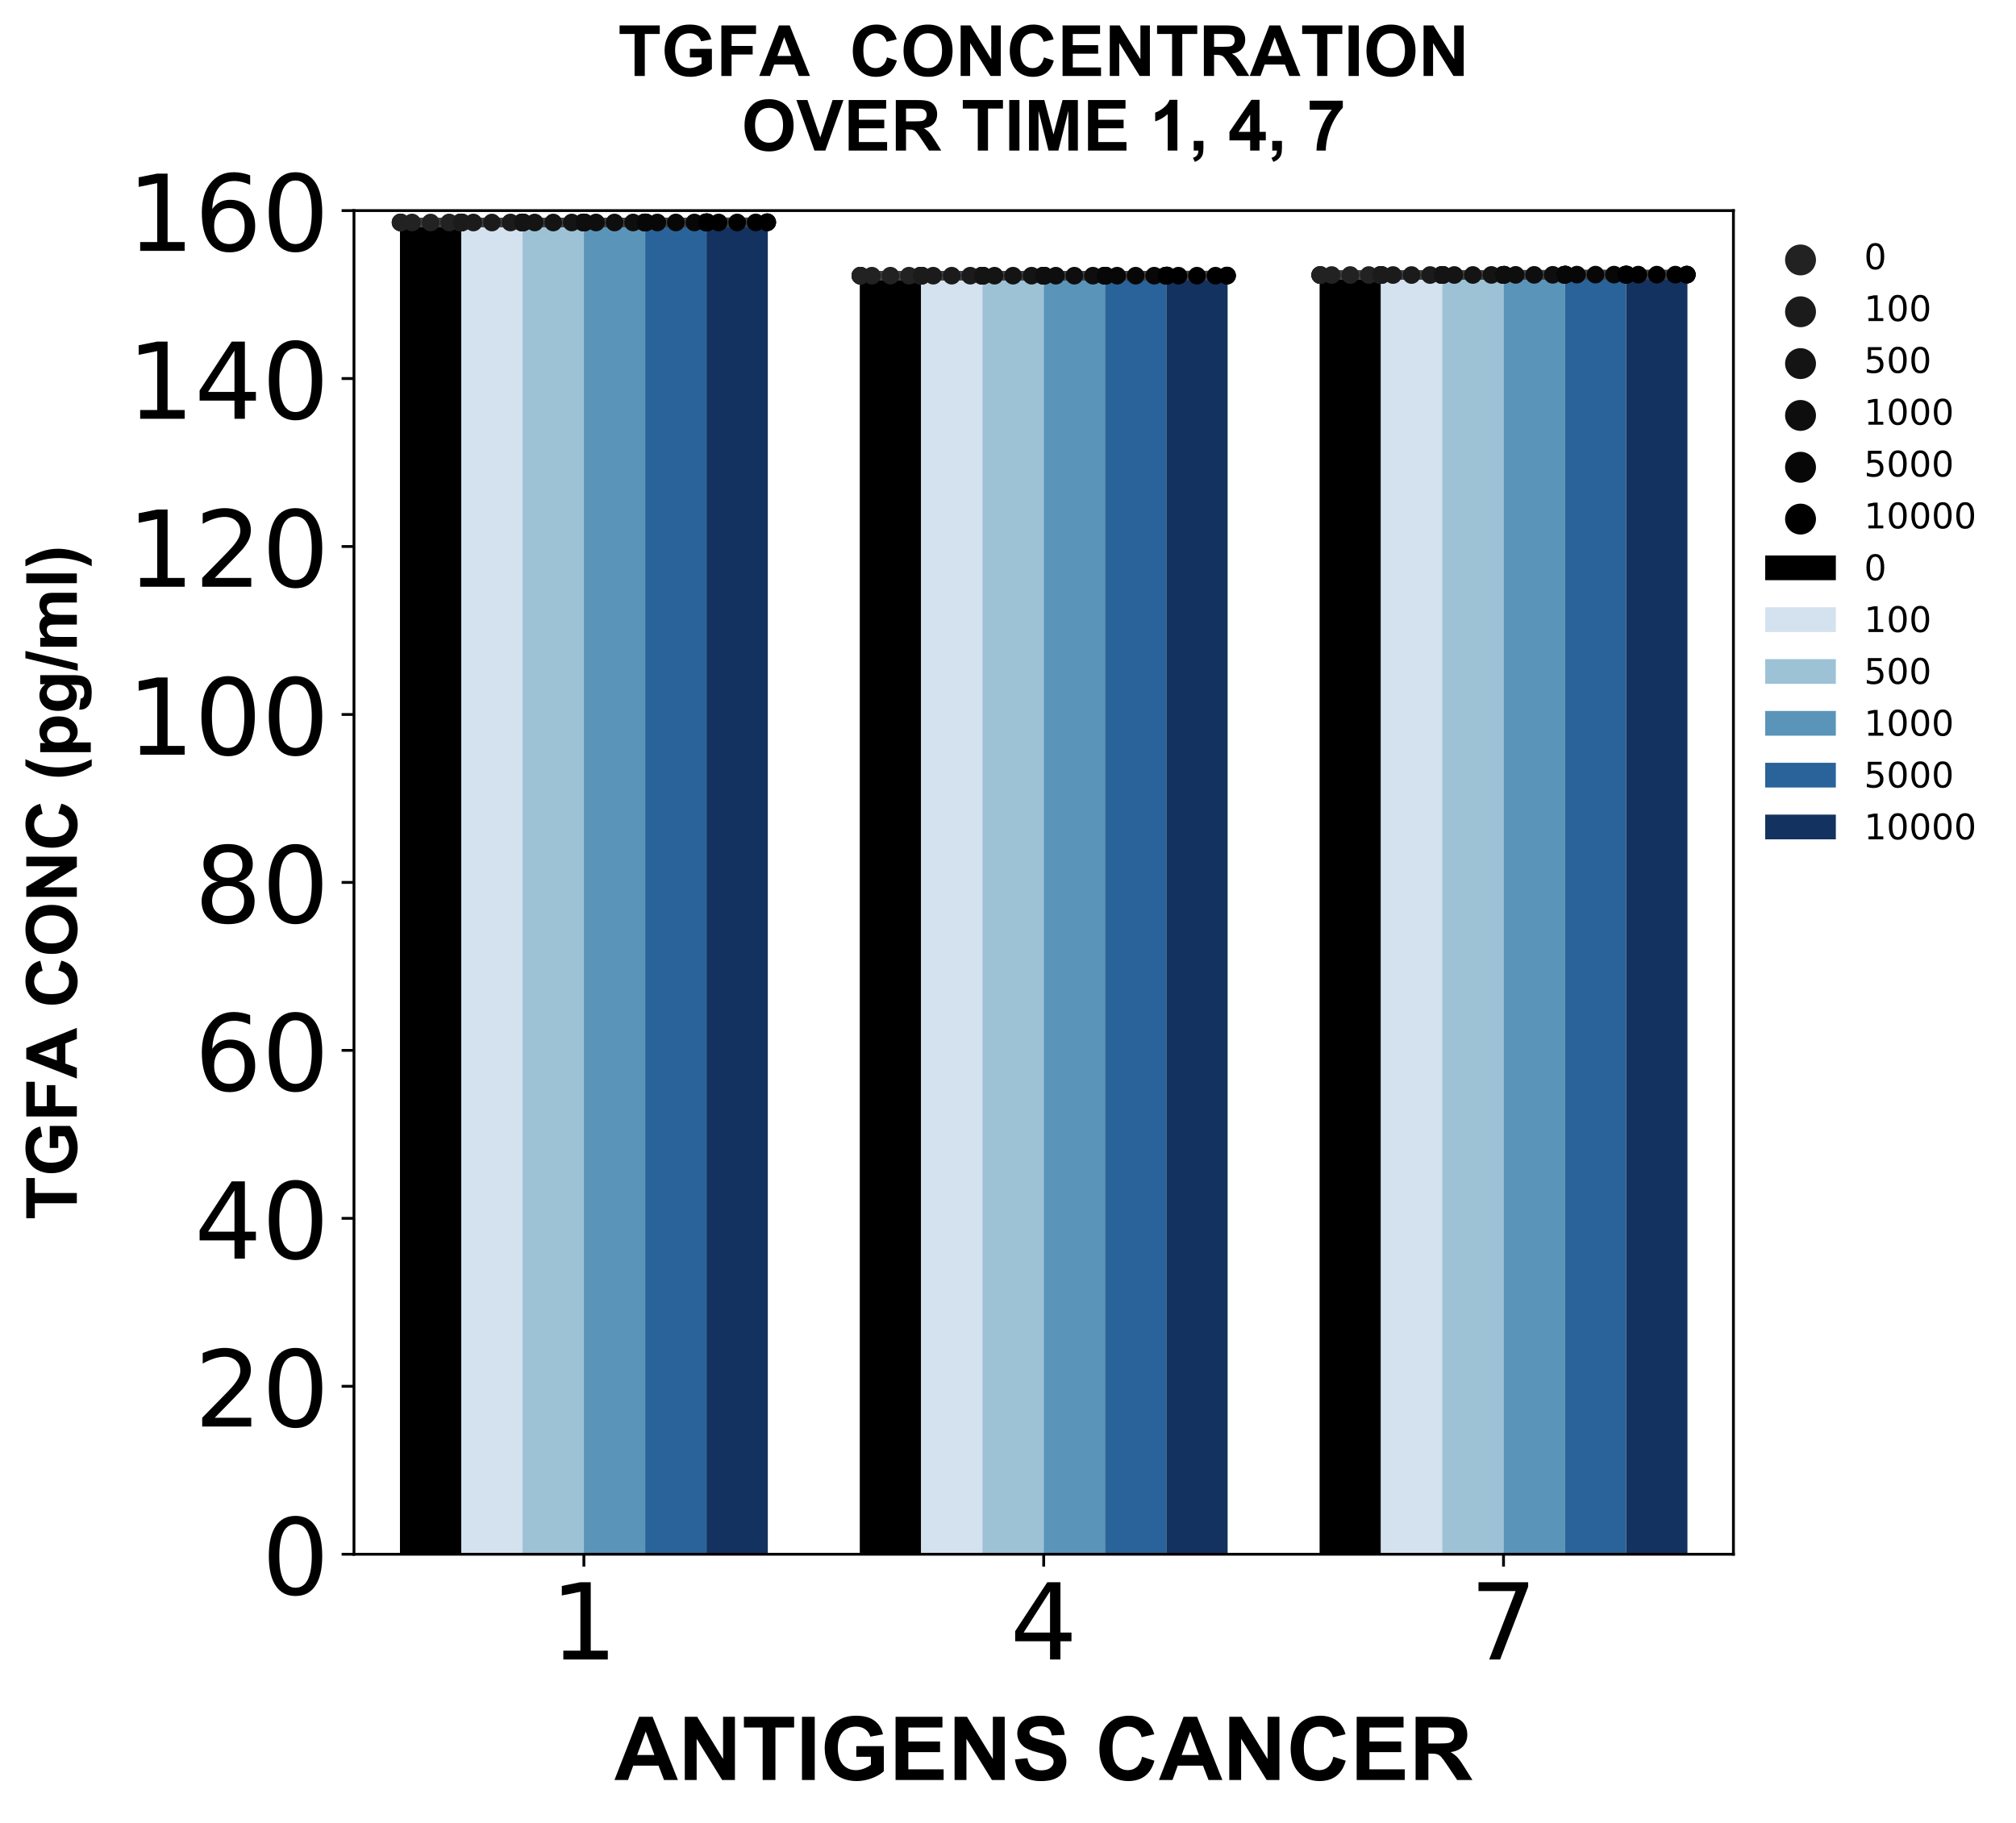 <?xml version="1.0" encoding="utf-8" standalone="no"?>
<!DOCTYPE svg PUBLIC "-//W3C//DTD SVG 1.1//EN"
  "http://www.w3.org/Graphics/SVG/1.1/DTD/svg11.dtd">
<!-- Created with matplotlib (https://matplotlib.org/) -->
<svg height="516.224pt" version="1.1" viewBox="0 0 570.844 516.224" width="570.844pt" xmlns="http://www.w3.org/2000/svg" xmlns:xlink="http://www.w3.org/1999/xlink">
 <defs>
  <style type="text/css">
*{stroke-linecap:butt;stroke-linejoin:round;}
  </style>
 </defs>
 <g id="figure_1">
  <g id="patch_1">
   <path d="M 0 516.224 
L 570.844 516.224 
L 570.844 0 
L 0 0 
z
" style="fill:#ffffff;"/>
  </g>
  <g id="axes_1">
   <g id="patch_2">
    <path d="M 100.231 440.161 
L 490.831 440.161 
L 490.831 59.641 
L 100.231 59.641 
z
" style="fill:#ffffff;"/>
   </g>
   <g id="PathCollection_1"/>
   <g id="PathCollection_2"/>
   <g id="PathCollection_3"/>
   <g id="PathCollection_4"/>
   <g id="PathCollection_5"/>
   <g id="PathCollection_6"/>
   <g id="patch_3">
    <path clip-path="url(#p87f238fb3c)" d="M 113.251 440.161 
L 130.611 440.161 
L 130.611 63.002 
L 113.251 63.002 
z
"/>
   </g>
   <g id="patch_4">
    <path clip-path="url(#p87f238fb3c)" d="M 243.451 440.161 
L 260.811 440.161 
L 260.811 78.073 
L 243.451 78.073 
z
"/>
   </g>
   <g id="patch_5">
    <path clip-path="url(#p87f238fb3c)" d="M 373.651 440.161 
L 391.011 440.161 
L 391.011 77.884 
L 373.651 77.884 
z
"/>
   </g>
   <g id="patch_6">
    <path clip-path="url(#p87f238fb3c)" d="M 130.611 440.161 
L 147.971 440.161 
L 147.971 63.002 
L 130.611 63.002 
z
" style="fill:#d4e1ee;"/>
   </g>
   <g id="patch_7">
    <path clip-path="url(#p87f238fb3c)" d="M 260.811 440.161 
L 278.171 440.161 
L 278.171 78.073 
L 260.811 78.073 
z
" style="fill:#d4e1ee;"/>
   </g>
   <g id="patch_8">
    <path clip-path="url(#p87f238fb3c)" d="M 391.011 440.161 
L 408.371 440.161 
L 408.371 77.881 
L 391.011 77.881 
z
" style="fill:#d4e1ee;"/>
   </g>
   <g id="patch_9">
    <path clip-path="url(#p87f238fb3c)" d="M 147.971 440.161 
L 165.331 440.161 
L 165.331 63.002 
L 147.971 63.002 
z
" style="fill:#9dc2d5;"/>
   </g>
   <g id="patch_10">
    <path clip-path="url(#p87f238fb3c)" d="M 278.171 440.161 
L 295.531 440.161 
L 295.531 78.073 
L 278.171 78.073 
z
" style="fill:#9dc2d5;"/>
   </g>
   <g id="patch_11">
    <path clip-path="url(#p87f238fb3c)" d="M 408.371 440.161 
L 425.731 440.161 
L 425.731 77.856 
L 408.371 77.856 
z
" style="fill:#9dc2d5;"/>
   </g>
   <g id="patch_12">
    <path clip-path="url(#p87f238fb3c)" d="M 165.331 440.161 
L 182.691 440.161 
L 182.691 63 
L 165.331 63 
z
" style="fill:#5a94b9;"/>
   </g>
   <g id="patch_13">
    <path clip-path="url(#p87f238fb3c)" d="M 295.531 440.161 
L 312.891 440.161 
L 312.891 78.072 
L 295.531 78.072 
z
" style="fill:#5a94b9;"/>
   </g>
   <g id="patch_14">
    <path clip-path="url(#p87f238fb3c)" d="M 425.731 440.161 
L 443.091 440.161 
L 443.091 77.819 
L 425.731 77.819 
z
" style="fill:#5a94b9;"/>
   </g>
   <g id="patch_15">
    <path clip-path="url(#p87f238fb3c)" d="M 182.691 440.161 
L 200.051 440.161 
L 200.051 62.993 
L 182.691 62.993 
z
" style="fill:#296399;"/>
   </g>
   <g id="patch_16">
    <path clip-path="url(#p87f238fb3c)" d="M 312.891 440.161 
L 330.251 440.161 
L 330.251 78.07 
L 312.891 78.07 
z
" style="fill:#296399;"/>
   </g>
   <g id="patch_17">
    <path clip-path="url(#p87f238fb3c)" d="M 443.091 440.161 
L 460.451 440.161 
L 460.451 77.775 
L 443.091 77.775 
z
" style="fill:#296399;"/>
   </g>
   <g id="patch_18">
    <path clip-path="url(#p87f238fb3c)" d="M 200.051 440.161 
L 217.411 440.161 
L 217.411 62.971 
L 200.051 62.971 
z
" style="fill:#14325f;"/>
   </g>
   <g id="patch_19">
    <path clip-path="url(#p87f238fb3c)" d="M 330.251 440.161 
L 347.611 440.161 
L 347.611 78.053 
L 330.251 78.053 
z
" style="fill:#14325f;"/>
   </g>
   <g id="patch_20">
    <path clip-path="url(#p87f238fb3c)" d="M 460.451 440.161 
L 477.811 440.161 
L 477.811 77.775 
L 460.451 77.775 
z
" style="fill:#14325f;"/>
   </g>
   <g id="matplotlib.axis_1">
    <g id="xtick_1">
     <g id="line2d_1">
      <defs>
       <path d="M 0 0 
L 0 3.5 
" id="m3eed7c1c33" style="stroke:#000000;stroke-width:0.8;"/>
      </defs>
      <g>
       <use style="stroke:#000000;stroke-width:0.8;" x="165.331" xlink:href="#m3eed7c1c33" y="440.161"/>
      </g>
     </g>
     <g id="text_1">
      <!-- 1 -->
      <defs>
       <path d="M 12.406 8.297 
L 28.516 8.297 
L 28.516 63.922 
L 10.984 60.406 
L 10.984 69.391 
L 28.422 72.906 
L 38.281 72.906 
L 38.281 8.297 
L 54.391 8.297 
L 54.391 0 
L 12.406 0 
z
" id="DejaVuSans-49"/>
      </defs>
      <g transform="translate(155.787 469.957)scale(0.3 -0.3)">
       <use xlink:href="#DejaVuSans-49"/>
      </g>
     </g>
    </g>
    <g id="xtick_2">
     <g id="line2d_2">
      <g>
       <use style="stroke:#000000;stroke-width:0.8;" x="295.531" xlink:href="#m3eed7c1c33" y="440.161"/>
      </g>
     </g>
     <g id="text_2">
      <!-- 4 -->
      <defs>
       <path d="M 37.797 64.312 
L 12.891 25.391 
L 37.797 25.391 
z
M 35.203 72.906 
L 47.609 72.906 
L 47.609 25.391 
L 58.016 25.391 
L 58.016 17.188 
L 47.609 17.188 
L 47.609 0 
L 37.797 0 
L 37.797 17.188 
L 4.891 17.188 
L 4.891 26.703 
z
" id="DejaVuSans-52"/>
      </defs>
      <g transform="translate(285.988 469.957)scale(0.3 -0.3)">
       <use xlink:href="#DejaVuSans-52"/>
      </g>
     </g>
    </g>
    <g id="xtick_3">
     <g id="line2d_3">
      <g>
       <use style="stroke:#000000;stroke-width:0.8;" x="425.731" xlink:href="#m3eed7c1c33" y="440.161"/>
      </g>
     </g>
     <g id="text_3">
      <!-- 7 -->
      <defs>
       <path d="M 8.203 72.906 
L 55.078 72.906 
L 55.078 68.703 
L 28.609 0 
L 18.312 0 
L 43.219 64.594 
L 8.203 64.594 
z
" id="DejaVuSans-55"/>
      </defs>
      <g transform="translate(416.188 469.957)scale(0.3 -0.3)">
       <use xlink:href="#DejaVuSans-55"/>
      </g>
     </g>
    </g>
    <g id="text_4">
     <!-- ANTIGENS CANCER -->
     <defs>
      <path d="M 71.828 0 
L 56.109 0 
L 49.859 16.266 
L 21.234 16.266 
L 15.328 0 
L 0 0 
L 27.875 71.578 
L 43.172 71.578 
z
M 45.219 28.328 
L 35.359 54.891 
L 25.688 28.328 
z
" id="Arial-BoldMT-65"/>
      <path d="M 7.422 0 
L 7.422 71.578 
L 21.484 71.578 
L 50.781 23.781 
L 50.781 71.578 
L 64.203 71.578 
L 64.203 0 
L 49.703 0 
L 20.844 46.688 
L 20.844 0 
z
" id="Arial-BoldMT-78"/>
      <path d="M 23.391 0 
L 23.391 59.469 
L 2.156 59.469 
L 2.156 71.578 
L 59.031 71.578 
L 59.031 59.469 
L 37.844 59.469 
L 37.844 0 
z
" id="Arial-BoldMT-84"/>
      <path d="M 6.844 0 
L 6.844 71.578 
L 21.297 71.578 
L 21.297 0 
z
" id="Arial-BoldMT-73"/>
      <path d="M 40.578 26.312 
L 40.578 38.375 
L 71.734 38.375 
L 71.734 9.859 
Q 67.188 5.469 58.562 2.125 
Q 49.953 -1.219 41.109 -1.219 
Q 29.891 -1.219 21.531 3.484 
Q 13.188 8.203 8.984 16.969 
Q 4.781 25.734 4.781 36.031 
Q 4.781 47.219 9.469 55.906 
Q 14.156 64.594 23.188 69.234 
Q 30.078 72.797 40.328 72.797 
Q 53.656 72.797 61.156 67.203 
Q 68.656 61.625 70.797 51.766 
L 56.453 49.078 
Q 54.938 54.344 50.75 57.391 
Q 46.578 60.453 40.328 60.453 
Q 30.859 60.453 25.266 54.438 
Q 19.672 48.438 19.672 36.625 
Q 19.672 23.875 25.328 17.5 
Q 31 11.141 40.188 11.141 
Q 44.734 11.141 49.297 12.922 
Q 53.859 14.703 57.125 17.234 
L 57.125 26.312 
z
" id="Arial-BoldMT-71"/>
      <path d="M 7.281 0 
L 7.281 71.578 
L 60.359 71.578 
L 60.359 59.469 
L 21.734 59.469 
L 21.734 43.609 
L 57.672 43.609 
L 57.672 31.547 
L 21.734 31.547 
L 21.734 12.062 
L 61.719 12.062 
L 61.719 0 
z
" id="Arial-BoldMT-69"/>
      <path d="M 3.609 23.297 
L 17.672 24.656 
Q 18.953 17.578 22.828 14.25 
Q 26.703 10.938 33.297 10.938 
Q 40.281 10.938 43.812 13.891 
Q 47.359 16.844 47.359 20.797 
Q 47.359 23.344 45.875 25.125 
Q 44.391 26.906 40.672 28.219 
Q 38.141 29.109 29.109 31.344 
Q 17.484 34.234 12.797 38.422 
Q 6.203 44.344 6.203 52.828 
Q 6.203 58.297 9.297 63.062 
Q 12.406 67.828 18.234 70.312 
Q 24.078 72.797 32.328 72.797 
Q 45.797 72.797 52.609 66.891 
Q 59.422 60.984 59.766 51.125 
L 45.312 50.484 
Q 44.391 56 41.328 58.422 
Q 38.281 60.844 32.172 60.844 
Q 25.875 60.844 22.312 58.25 
Q 20.016 56.594 20.016 53.812 
Q 20.016 51.266 22.172 49.469 
Q 24.906 47.172 35.453 44.672 
Q 46 42.188 51.047 39.516 
Q 56.109 36.859 58.953 32.25 
Q 61.812 27.641 61.812 20.844 
Q 61.812 14.703 58.391 9.328 
Q 54.984 3.953 48.734 1.344 
Q 42.484 -1.266 33.156 -1.266 
Q 19.578 -1.266 12.297 5 
Q 5.031 11.281 3.609 23.297 
z
" id="Arial-BoldMT-83"/>
      <path id="Arial-BoldMT-32"/>
      <path d="M 53.078 26.312 
L 67.094 21.875 
Q 63.875 10.156 56.375 4.469 
Q 48.875 -1.219 37.359 -1.219 
Q 23.094 -1.219 13.906 8.516 
Q 4.734 18.266 4.734 35.156 
Q 4.734 53.031 13.953 62.906 
Q 23.188 72.797 38.234 72.797 
Q 51.375 72.797 59.578 65.047 
Q 64.453 60.453 66.891 51.859 
L 52.594 48.438 
Q 51.312 54 47.281 57.219 
Q 43.266 60.453 37.5 60.453 
Q 29.547 60.453 24.578 54.734 
Q 19.625 49.031 19.625 36.234 
Q 19.625 22.656 24.5 16.891 
Q 29.391 11.141 37.203 11.141 
Q 42.969 11.141 47.109 14.797 
Q 51.266 18.453 53.078 26.312 
z
" id="Arial-BoldMT-67"/>
      <path d="M 7.328 0 
L 7.328 71.578 
L 37.75 71.578 
Q 49.219 71.578 54.422 69.641 
Q 59.625 67.719 62.75 62.781 
Q 65.875 57.859 65.875 51.516 
Q 65.875 43.453 61.125 38.203 
Q 56.391 32.953 46.969 31.594 
Q 51.656 28.859 54.703 25.578 
Q 57.766 22.312 62.938 13.969 
L 71.688 0 
L 54.391 0 
L 43.953 15.578 
Q 38.375 23.922 36.328 26.094 
Q 34.281 28.266 31.984 29.078 
Q 29.688 29.891 24.703 29.891 
L 21.781 29.891 
L 21.781 0 
z
M 21.781 41.312 
L 32.469 41.312 
Q 42.875 41.312 45.453 42.188 
Q 48.047 43.062 49.516 45.203 
Q 50.984 47.359 50.984 50.594 
Q 50.984 54.203 49.047 56.422 
Q 47.125 58.641 43.609 59.234 
Q 41.844 59.469 33.062 59.469 
L 21.781 59.469 
z
" id="Arial-BoldMT-82"/>
     </defs>
     <g transform="translate(173.996 504.09)scale(0.25 -0.25)">
      <use xlink:href="#Arial-BoldMT-65"/>
      <use x="72.217" xlink:href="#Arial-BoldMT-78"/>
      <use x="144.434" xlink:href="#Arial-BoldMT-84"/>
      <use x="205.518" xlink:href="#Arial-BoldMT-73"/>
      <use x="233.301" xlink:href="#Arial-BoldMT-71"/>
      <use x="311.084" xlink:href="#Arial-BoldMT-69"/>
      <use x="377.783" xlink:href="#Arial-BoldMT-78"/>
      <use x="450" xlink:href="#Arial-BoldMT-83"/>
      <use x="516.699" xlink:href="#Arial-BoldMT-32"/>
      <use x="544.482" xlink:href="#Arial-BoldMT-67"/>
      <use x="616.699" xlink:href="#Arial-BoldMT-65"/>
      <use x="688.916" xlink:href="#Arial-BoldMT-78"/>
      <use x="761.133" xlink:href="#Arial-BoldMT-67"/>
      <use x="833.35" xlink:href="#Arial-BoldMT-69"/>
      <use x="900.049" xlink:href="#Arial-BoldMT-82"/>
     </g>
    </g>
   </g>
   <g id="matplotlib.axis_2">
    <g id="ytick_1">
     <g id="line2d_4">
      <defs>
       <path d="M 0 0 
L -3.5 0 
" id="m73e53faa61" style="stroke:#000000;stroke-width:0.8;"/>
      </defs>
      <g>
       <use style="stroke:#000000;stroke-width:0.8;" x="100.231" xlink:href="#m73e53faa61" y="440.161"/>
      </g>
     </g>
     <g id="text_5">
      <!-- 0 -->
      <defs>
       <path d="M 31.781 66.406 
Q 24.172 66.406 20.328 58.906 
Q 16.5 51.422 16.5 36.375 
Q 16.5 21.391 20.328 13.891 
Q 24.172 6.391 31.781 6.391 
Q 39.453 6.391 43.281 13.891 
Q 47.125 21.391 47.125 36.375 
Q 47.125 51.422 43.281 58.906 
Q 39.453 66.406 31.781 66.406 
z
M 31.781 74.219 
Q 44.047 74.219 50.516 64.516 
Q 56.984 54.828 56.984 36.375 
Q 56.984 17.969 50.516 8.266 
Q 44.047 -1.422 31.781 -1.422 
Q 19.531 -1.422 13.062 8.266 
Q 6.594 17.969 6.594 36.375 
Q 6.594 54.828 13.062 64.516 
Q 19.531 74.219 31.781 74.219 
z
" id="DejaVuSans-48"/>
      </defs>
      <g transform="translate(74.144 451.559)scale(0.3 -0.3)">
       <use xlink:href="#DejaVuSans-48"/>
      </g>
     </g>
    </g>
    <g id="ytick_2">
     <g id="line2d_5">
      <g>
       <use style="stroke:#000000;stroke-width:0.8;" x="100.231" xlink:href="#m73e53faa61" y="392.596"/>
      </g>
     </g>
     <g id="text_6">
      <!-- 20 -->
      <defs>
       <path d="M 19.188 8.297 
L 53.609 8.297 
L 53.609 0 
L 7.328 0 
L 7.328 8.297 
Q 12.938 14.109 22.625 23.891 
Q 32.328 33.688 34.812 36.531 
Q 39.547 41.844 41.422 45.531 
Q 43.312 49.219 43.312 52.781 
Q 43.312 58.594 39.234 62.25 
Q 35.156 65.922 28.609 65.922 
Q 23.969 65.922 18.812 64.312 
Q 13.672 62.703 7.812 59.422 
L 7.812 69.391 
Q 13.766 71.781 18.938 73 
Q 24.125 74.219 28.422 74.219 
Q 39.75 74.219 46.484 68.547 
Q 53.219 62.891 53.219 53.422 
Q 53.219 48.922 51.531 44.891 
Q 49.859 40.875 45.406 35.406 
Q 44.188 33.984 37.641 27.219 
Q 31.109 20.453 19.188 8.297 
z
" id="DejaVuSans-50"/>
      </defs>
      <g transform="translate(55.056 403.994)scale(0.3 -0.3)">
       <use xlink:href="#DejaVuSans-50"/>
       <use x="63.623" xlink:href="#DejaVuSans-48"/>
      </g>
     </g>
    </g>
    <g id="ytick_3">
     <g id="line2d_6">
      <g>
       <use style="stroke:#000000;stroke-width:0.8;" x="100.231" xlink:href="#m73e53faa61" y="345.031"/>
      </g>
     </g>
     <g id="text_7">
      <!-- 40 -->
      <g transform="translate(55.056 356.429)scale(0.3 -0.3)">
       <use xlink:href="#DejaVuSans-52"/>
       <use x="63.623" xlink:href="#DejaVuSans-48"/>
      </g>
     </g>
    </g>
    <g id="ytick_4">
     <g id="line2d_7">
      <g>
       <use style="stroke:#000000;stroke-width:0.8;" x="100.231" xlink:href="#m73e53faa61" y="297.466"/>
      </g>
     </g>
     <g id="text_8">
      <!-- 60 -->
      <defs>
       <path d="M 33.016 40.375 
Q 26.375 40.375 22.484 35.828 
Q 18.609 31.297 18.609 23.391 
Q 18.609 15.531 22.484 10.953 
Q 26.375 6.391 33.016 6.391 
Q 39.656 6.391 43.531 10.953 
Q 47.406 15.531 47.406 23.391 
Q 47.406 31.297 43.531 35.828 
Q 39.656 40.375 33.016 40.375 
z
M 52.594 71.297 
L 52.594 62.312 
Q 48.875 64.062 45.094 64.984 
Q 41.312 65.922 37.594 65.922 
Q 27.828 65.922 22.672 59.328 
Q 17.531 52.734 16.797 39.406 
Q 19.672 43.656 24.016 45.922 
Q 28.375 48.188 33.594 48.188 
Q 44.578 48.188 50.953 41.516 
Q 57.328 34.859 57.328 23.391 
Q 57.328 12.156 50.688 5.359 
Q 44.047 -1.422 33.016 -1.422 
Q 20.359 -1.422 13.672 8.266 
Q 6.984 17.969 6.984 36.375 
Q 6.984 53.656 15.188 63.938 
Q 23.391 74.219 37.203 74.219 
Q 40.922 74.219 44.703 73.484 
Q 48.484 72.75 52.594 71.297 
z
" id="DejaVuSans-54"/>
      </defs>
      <g transform="translate(55.056 308.864)scale(0.3 -0.3)">
       <use xlink:href="#DejaVuSans-54"/>
       <use x="63.623" xlink:href="#DejaVuSans-48"/>
      </g>
     </g>
    </g>
    <g id="ytick_5">
     <g id="line2d_8">
      <g>
       <use style="stroke:#000000;stroke-width:0.8;" x="100.231" xlink:href="#m73e53faa61" y="249.901"/>
      </g>
     </g>
     <g id="text_9">
      <!-- 80 -->
      <defs>
       <path d="M 31.781 34.625 
Q 24.75 34.625 20.719 30.859 
Q 16.703 27.094 16.703 20.516 
Q 16.703 13.922 20.719 10.156 
Q 24.75 6.391 31.781 6.391 
Q 38.812 6.391 42.859 10.172 
Q 46.922 13.969 46.922 20.516 
Q 46.922 27.094 42.891 30.859 
Q 38.875 34.625 31.781 34.625 
z
M 21.922 38.812 
Q 15.578 40.375 12.031 44.719 
Q 8.5 49.078 8.5 55.328 
Q 8.5 64.062 14.719 69.141 
Q 20.953 74.219 31.781 74.219 
Q 42.672 74.219 48.875 69.141 
Q 55.078 64.062 55.078 55.328 
Q 55.078 49.078 51.531 44.719 
Q 48 40.375 41.703 38.812 
Q 48.828 37.156 52.797 32.312 
Q 56.781 27.484 56.781 20.516 
Q 56.781 9.906 50.312 4.234 
Q 43.844 -1.422 31.781 -1.422 
Q 19.734 -1.422 13.25 4.234 
Q 6.781 9.906 6.781 20.516 
Q 6.781 27.484 10.781 32.312 
Q 14.797 37.156 21.922 38.812 
z
M 18.312 54.391 
Q 18.312 48.734 21.844 45.562 
Q 25.391 42.391 31.781 42.391 
Q 38.141 42.391 41.719 45.562 
Q 45.312 48.734 45.312 54.391 
Q 45.312 60.062 41.719 63.234 
Q 38.141 66.406 31.781 66.406 
Q 25.391 66.406 21.844 63.234 
Q 18.312 60.062 18.312 54.391 
z
" id="DejaVuSans-56"/>
      </defs>
      <g transform="translate(55.056 261.299)scale(0.3 -0.3)">
       <use xlink:href="#DejaVuSans-56"/>
       <use x="63.623" xlink:href="#DejaVuSans-48"/>
      </g>
     </g>
    </g>
    <g id="ytick_6">
     <g id="line2d_9">
      <g>
       <use style="stroke:#000000;stroke-width:0.8;" x="100.231" xlink:href="#m73e53faa61" y="202.336"/>
      </g>
     </g>
     <g id="text_10">
      <!-- 100 -->
      <g transform="translate(35.969 213.734)scale(0.3 -0.3)">
       <use xlink:href="#DejaVuSans-49"/>
       <use x="63.623" xlink:href="#DejaVuSans-48"/>
       <use x="127.246" xlink:href="#DejaVuSans-48"/>
      </g>
     </g>
    </g>
    <g id="ytick_7">
     <g id="line2d_10">
      <g>
       <use style="stroke:#000000;stroke-width:0.8;" x="100.231" xlink:href="#m73e53faa61" y="154.771"/>
      </g>
     </g>
     <g id="text_11">
      <!-- 120 -->
      <g transform="translate(35.969 166.169)scale(0.3 -0.3)">
       <use xlink:href="#DejaVuSans-49"/>
       <use x="63.623" xlink:href="#DejaVuSans-50"/>
       <use x="127.246" xlink:href="#DejaVuSans-48"/>
      </g>
     </g>
    </g>
    <g id="ytick_8">
     <g id="line2d_11">
      <g>
       <use style="stroke:#000000;stroke-width:0.8;" x="100.231" xlink:href="#m73e53faa61" y="107.206"/>
      </g>
     </g>
     <g id="text_12">
      <!-- 140 -->
      <g transform="translate(35.969 118.604)scale(0.3 -0.3)">
       <use xlink:href="#DejaVuSans-49"/>
       <use x="63.623" xlink:href="#DejaVuSans-52"/>
       <use x="127.246" xlink:href="#DejaVuSans-48"/>
      </g>
     </g>
    </g>
    <g id="ytick_9">
     <g id="line2d_12">
      <g>
       <use style="stroke:#000000;stroke-width:0.8;" x="100.231" xlink:href="#m73e53faa61" y="59.641"/>
      </g>
     </g>
     <g id="text_13">
      <!-- 160 -->
      <g transform="translate(35.969 71.039)scale(0.3 -0.3)">
       <use xlink:href="#DejaVuSans-49"/>
       <use x="63.623" xlink:href="#DejaVuSans-54"/>
       <use x="127.246" xlink:href="#DejaVuSans-48"/>
      </g>
     </g>
    </g>
    <g id="text_14">
     <!-- TGFA CONC (pg/ml) -->
     <defs>
      <path d="M 7.375 0 
L 7.375 71.578 
L 56.453 71.578 
L 56.453 59.469 
L 21.828 59.469 
L 21.828 42.531 
L 51.703 42.531 
L 51.703 30.422 
L 21.828 30.422 
L 21.828 0 
z
" id="Arial-BoldMT-70"/>
      <path d="M 4.344 35.359 
Q 4.344 46.297 7.625 53.719 
Q 10.062 59.188 14.281 63.531 
Q 18.5 67.875 23.531 69.969 
Q 30.219 72.797 38.969 72.797 
Q 54.781 72.797 64.281 62.984 
Q 73.781 53.172 73.781 35.688 
Q 73.781 18.359 64.359 8.562 
Q 54.938 -1.219 39.156 -1.219 
Q 23.188 -1.219 13.766 8.516 
Q 4.344 18.266 4.344 35.359 
z
M 19.234 35.844 
Q 19.234 23.688 24.844 17.406 
Q 30.469 11.141 39.109 11.141 
Q 47.75 11.141 53.297 17.359 
Q 58.844 23.578 58.844 36.031 
Q 58.844 48.344 53.438 54.391 
Q 48.047 60.453 39.109 60.453 
Q 30.172 60.453 24.703 54.312 
Q 19.234 48.188 19.234 35.844 
z
" id="Arial-BoldMT-79"/>
      <path d="M 29.938 -21.047 
L 20.516 -21.047 
Q 13.031 -9.766 9.125 2.391 
Q 5.219 14.547 5.219 25.922 
Q 5.219 40.047 10.062 52.641 
Q 14.266 63.578 20.703 72.797 
L 30.078 72.797 
Q 23.391 58.016 20.875 47.625 
Q 18.359 37.25 18.359 25.641 
Q 18.359 17.625 19.844 9.219 
Q 21.344 0.828 23.922 -6.734 
Q 25.641 -11.719 29.938 -21.047 
z
" id="Arial-BoldMT-40"/>
      <path d="M 6.781 51.859 
L 19.578 51.859 
L 19.578 44.234 
Q 22.078 48.141 26.312 50.578 
Q 30.562 53.031 35.75 53.031 
Q 44.781 53.031 51.078 45.953 
Q 57.375 38.875 57.375 26.219 
Q 57.375 13.234 51.016 6.031 
Q 44.672 -1.172 35.641 -1.172 
Q 31.344 -1.172 27.844 0.531 
Q 24.359 2.25 20.516 6.391 
L 20.516 -19.734 
L 6.781 -19.734 
z
M 20.359 26.812 
Q 20.359 18.062 23.828 13.891 
Q 27.297 9.719 32.281 9.719 
Q 37.062 9.719 40.234 13.547 
Q 43.406 17.391 43.406 26.125 
Q 43.406 34.281 40.125 38.234 
Q 36.859 42.188 32.031 42.188 
Q 27 42.188 23.672 38.297 
Q 20.359 34.422 20.359 26.812 
z
" id="Arial-BoldMT-112"/>
      <path d="M 5.906 -3.422 
L 21.578 -5.328 
Q 21.969 -8.062 23.391 -9.078 
Q 25.344 -10.547 29.547 -10.547 
Q 34.906 -10.547 37.594 -8.938 
Q 39.406 -7.859 40.328 -5.469 
Q 40.969 -3.766 40.969 0.828 
L 40.969 8.406 
Q 34.812 0 25.438 0 
Q 14.984 0 8.891 8.844 
Q 4.109 15.828 4.109 26.219 
Q 4.109 39.266 10.375 46.141 
Q 16.656 53.031 25.984 53.031 
Q 35.594 53.031 41.844 44.578 
L 41.844 51.859 
L 54.688 51.859 
L 54.688 5.328 
Q 54.688 -3.859 53.172 -8.391 
Q 51.656 -12.938 48.922 -15.516 
Q 46.188 -18.109 41.625 -19.578 
Q 37.062 -21.047 30.078 -21.047 
Q 16.891 -21.047 11.375 -16.531 
Q 5.859 -12.016 5.859 -5.078 
Q 5.859 -4.391 5.906 -3.422 
z
M 18.172 27 
Q 18.172 18.75 21.359 14.906 
Q 24.562 11.078 29.25 11.078 
Q 34.281 11.078 37.75 15.016 
Q 41.219 18.953 41.219 26.656 
Q 41.219 34.719 37.891 38.625 
Q 34.578 42.531 29.5 42.531 
Q 24.562 42.531 21.359 38.688 
Q 18.172 34.859 18.172 27 
z
" id="Arial-BoldMT-103"/>
      <path d="M -0.141 -1.219 
L 17.578 72.797 
L 27.875 72.797 
L 9.969 -1.219 
z
" id="Arial-BoldMT-47"/>
      <path d="M 6.156 51.859 
L 18.797 51.859 
L 18.797 44.781 
Q 25.594 53.031 34.969 53.031 
Q 39.938 53.031 43.594 50.969 
Q 47.266 48.922 49.609 44.781 
Q 53.031 48.922 56.984 50.969 
Q 60.938 53.031 65.438 53.031 
Q 71.141 53.031 75.094 50.703 
Q 79.047 48.391 81 43.891 
Q 82.422 40.578 82.422 33.156 
L 82.422 0 
L 68.703 0 
L 68.703 29.641 
Q 68.703 37.359 67.281 39.594 
Q 65.375 42.531 61.422 42.531 
Q 58.547 42.531 56 40.766 
Q 53.469 39.016 52.344 35.625 
Q 51.219 32.234 51.219 24.906 
L 51.219 0 
L 37.5 0 
L 37.5 28.422 
Q 37.5 35.984 36.766 38.172 
Q 36.031 40.375 34.484 41.453 
Q 32.953 42.531 30.328 42.531 
Q 27.156 42.531 24.609 40.812 
Q 22.078 39.109 20.969 35.891 
Q 19.875 32.672 19.875 25.203 
L 19.875 0 
L 6.156 0 
z
" id="Arial-BoldMT-109"/>
      <path d="M 7.172 0 
L 7.172 71.578 
L 20.906 71.578 
L 20.906 0 
z
" id="Arial-BoldMT-108"/>
      <path d="M 3.375 -21.047 
Q 7.422 -12.359 9.078 -7.719 
Q 10.75 -3.078 12.156 2.969 
Q 13.578 9.031 14.25 14.469 
Q 14.938 19.922 14.938 25.641 
Q 14.938 37.25 12.453 47.625 
Q 9.969 58.016 3.266 72.797 
L 12.594 72.797 
Q 19.969 62.312 24.047 50.531 
Q 28.125 38.766 28.125 26.656 
Q 28.125 16.453 24.906 4.781 
Q 21.234 -8.297 12.844 -21.047 
z
" id="Arial-BoldMT-41"/>
     </defs>
     <g transform="translate(21.759 345.428)rotate(-90)scale(0.2 -0.2)">
      <use xlink:href="#Arial-BoldMT-84"/>
      <use x="61.084" xlink:href="#Arial-BoldMT-71"/>
      <use x="138.867" xlink:href="#Arial-BoldMT-70"/>
      <use x="199.873" xlink:href="#Arial-BoldMT-65"/>
      <use x="272.043" xlink:href="#Arial-BoldMT-32"/>
      <use x="299.826" xlink:href="#Arial-BoldMT-67"/>
      <use x="372.043" xlink:href="#Arial-BoldMT-79"/>
      <use x="449.826" xlink:href="#Arial-BoldMT-78"/>
      <use x="522.043" xlink:href="#Arial-BoldMT-67"/>
      <use x="594.26" xlink:href="#Arial-BoldMT-32"/>
      <use x="622.043" xlink:href="#Arial-BoldMT-40"/>
      <use x="655.344" xlink:href="#Arial-BoldMT-112"/>
      <use x="716.428" xlink:href="#Arial-BoldMT-103"/>
      <use x="777.512" xlink:href="#Arial-BoldMT-47"/>
      <use x="805.295" xlink:href="#Arial-BoldMT-109"/>
      <use x="894.211" xlink:href="#Arial-BoldMT-108"/>
      <use x="921.994" xlink:href="#Arial-BoldMT-41"/>
     </g>
    </g>
   </g>
   <g id="line2d_13">
    <path clip-path="url(#p87f238fb3c)" d="M 121.931 63.011 
L 121.931 62.993 
" style="fill:none;stroke:#424242;stroke-linecap:square;stroke-width:2.7;"/>
   </g>
   <g id="line2d_14">
    <path clip-path="url(#p87f238fb3c)" d="M 115.421 63.011 
L 128.441 63.011 
" style="fill:none;stroke:#424242;stroke-linecap:square;stroke-width:2.7;"/>
   </g>
   <g id="line2d_15">
    <path clip-path="url(#p87f238fb3c)" d="M 115.421 62.993 
L 128.441 62.993 
" style="fill:none;stroke:#424242;stroke-linecap:square;stroke-width:2.7;"/>
   </g>
   <g id="line2d_16">
    <path clip-path="url(#p87f238fb3c)" d="M 252.131 78.073 
L 252.131 78.073 
" style="fill:none;stroke:#424242;stroke-linecap:square;stroke-width:2.7;"/>
   </g>
   <g id="line2d_17">
    <path clip-path="url(#p87f238fb3c)" d="M 245.621 78.073 
L 258.641 78.073 
" style="fill:none;stroke:#424242;stroke-linecap:square;stroke-width:2.7;"/>
   </g>
   <g id="line2d_18">
    <path clip-path="url(#p87f238fb3c)" d="M 245.621 78.073 
L 258.641 78.073 
" style="fill:none;stroke:#424242;stroke-linecap:square;stroke-width:2.7;"/>
   </g>
   <g id="line2d_19">
    <path clip-path="url(#p87f238fb3c)" d="M 382.331 77.89 
L 382.331 77.878 
" style="fill:none;stroke:#424242;stroke-linecap:square;stroke-width:2.7;"/>
   </g>
   <g id="line2d_20">
    <path clip-path="url(#p87f238fb3c)" d="M 375.821 77.89 
L 388.841 77.89 
" style="fill:none;stroke:#424242;stroke-linecap:square;stroke-width:2.7;"/>
   </g>
   <g id="line2d_21">
    <path clip-path="url(#p87f238fb3c)" d="M 375.821 77.878 
L 388.841 77.878 
" style="fill:none;stroke:#424242;stroke-linecap:square;stroke-width:2.7;"/>
   </g>
   <g id="line2d_22">
    <path clip-path="url(#p87f238fb3c)" d="M 139.291 63.011 
L 139.291 62.993 
" style="fill:none;stroke:#424242;stroke-linecap:square;stroke-width:2.7;"/>
   </g>
   <g id="line2d_23">
    <path clip-path="url(#p87f238fb3c)" d="M 132.781 63.011 
L 145.801 63.011 
" style="fill:none;stroke:#424242;stroke-linecap:square;stroke-width:2.7;"/>
   </g>
   <g id="line2d_24">
    <path clip-path="url(#p87f238fb3c)" d="M 132.781 62.993 
L 145.801 62.993 
" style="fill:none;stroke:#424242;stroke-linecap:square;stroke-width:2.7;"/>
   </g>
   <g id="line2d_25">
    <path clip-path="url(#p87f238fb3c)" d="M 269.491 78.073 
L 269.491 78.073 
" style="fill:none;stroke:#424242;stroke-linecap:square;stroke-width:2.7;"/>
   </g>
   <g id="line2d_26">
    <path clip-path="url(#p87f238fb3c)" d="M 262.981 78.073 
L 276.001 78.073 
" style="fill:none;stroke:#424242;stroke-linecap:square;stroke-width:2.7;"/>
   </g>
   <g id="line2d_27">
    <path clip-path="url(#p87f238fb3c)" d="M 262.981 78.073 
L 276.001 78.073 
" style="fill:none;stroke:#424242;stroke-linecap:square;stroke-width:2.7;"/>
   </g>
   <g id="line2d_28">
    <path clip-path="url(#p87f238fb3c)" d="M 399.691 77.888 
L 399.691 77.874 
" style="fill:none;stroke:#424242;stroke-linecap:square;stroke-width:2.7;"/>
   </g>
   <g id="line2d_29">
    <path clip-path="url(#p87f238fb3c)" d="M 393.181 77.888 
L 406.201 77.888 
" style="fill:none;stroke:#424242;stroke-linecap:square;stroke-width:2.7;"/>
   </g>
   <g id="line2d_30">
    <path clip-path="url(#p87f238fb3c)" d="M 393.181 77.874 
L 406.201 77.874 
" style="fill:none;stroke:#424242;stroke-linecap:square;stroke-width:2.7;"/>
   </g>
   <g id="line2d_31">
    <path clip-path="url(#p87f238fb3c)" d="M 156.651 63.011 
L 156.651 62.993 
" style="fill:none;stroke:#424242;stroke-linecap:square;stroke-width:2.7;"/>
   </g>
   <g id="line2d_32">
    <path clip-path="url(#p87f238fb3c)" d="M 150.141 63.011 
L 163.161 63.011 
" style="fill:none;stroke:#424242;stroke-linecap:square;stroke-width:2.7;"/>
   </g>
   <g id="line2d_33">
    <path clip-path="url(#p87f238fb3c)" d="M 150.141 62.993 
L 163.161 62.993 
" style="fill:none;stroke:#424242;stroke-linecap:square;stroke-width:2.7;"/>
   </g>
   <g id="line2d_34">
    <path clip-path="url(#p87f238fb3c)" d="M 286.851 78.073 
L 286.851 78.073 
" style="fill:none;stroke:#424242;stroke-linecap:square;stroke-width:2.7;"/>
   </g>
   <g id="line2d_35">
    <path clip-path="url(#p87f238fb3c)" d="M 280.341 78.073 
L 293.361 78.073 
" style="fill:none;stroke:#424242;stroke-linecap:square;stroke-width:2.7;"/>
   </g>
   <g id="line2d_36">
    <path clip-path="url(#p87f238fb3c)" d="M 280.341 78.073 
L 293.361 78.073 
" style="fill:none;stroke:#424242;stroke-linecap:square;stroke-width:2.7;"/>
   </g>
   <g id="line2d_37">
    <path clip-path="url(#p87f238fb3c)" d="M 417.051 77.869 
L 417.051 77.843 
" style="fill:none;stroke:#424242;stroke-linecap:square;stroke-width:2.7;"/>
   </g>
   <g id="line2d_38">
    <path clip-path="url(#p87f238fb3c)" d="M 410.541 77.869 
L 423.561 77.869 
" style="fill:none;stroke:#424242;stroke-linecap:square;stroke-width:2.7;"/>
   </g>
   <g id="line2d_39">
    <path clip-path="url(#p87f238fb3c)" d="M 410.541 77.843 
L 423.561 77.843 
" style="fill:none;stroke:#424242;stroke-linecap:square;stroke-width:2.7;"/>
   </g>
   <g id="line2d_40">
    <path clip-path="url(#p87f238fb3c)" d="M 174.011 63.008 
L 174.011 62.991 
" style="fill:none;stroke:#424242;stroke-linecap:square;stroke-width:2.7;"/>
   </g>
   <g id="line2d_41">
    <path clip-path="url(#p87f238fb3c)" d="M 167.501 63.008 
L 180.521 63.008 
" style="fill:none;stroke:#424242;stroke-linecap:square;stroke-width:2.7;"/>
   </g>
   <g id="line2d_42">
    <path clip-path="url(#p87f238fb3c)" d="M 167.501 62.991 
L 180.521 62.991 
" style="fill:none;stroke:#424242;stroke-linecap:square;stroke-width:2.7;"/>
   </g>
   <g id="line2d_43">
    <path clip-path="url(#p87f238fb3c)" d="M 304.211 78.074 
L 304.211 78.071 
" style="fill:none;stroke:#424242;stroke-linecap:square;stroke-width:2.7;"/>
   </g>
   <g id="line2d_44">
    <path clip-path="url(#p87f238fb3c)" d="M 297.701 78.074 
L 310.721 78.074 
" style="fill:none;stroke:#424242;stroke-linecap:square;stroke-width:2.7;"/>
   </g>
   <g id="line2d_45">
    <path clip-path="url(#p87f238fb3c)" d="M 297.701 78.071 
L 310.721 78.071 
" style="fill:none;stroke:#424242;stroke-linecap:square;stroke-width:2.7;"/>
   </g>
   <g id="line2d_46">
    <path clip-path="url(#p87f238fb3c)" d="M 434.411 77.839 
L 434.411 77.799 
" style="fill:none;stroke:#424242;stroke-linecap:square;stroke-width:2.7;"/>
   </g>
   <g id="line2d_47">
    <path clip-path="url(#p87f238fb3c)" d="M 427.901 77.839 
L 440.921 77.839 
" style="fill:none;stroke:#424242;stroke-linecap:square;stroke-width:2.7;"/>
   </g>
   <g id="line2d_48">
    <path clip-path="url(#p87f238fb3c)" d="M 427.901 77.799 
L 440.921 77.799 
" style="fill:none;stroke:#424242;stroke-linecap:square;stroke-width:2.7;"/>
   </g>
   <g id="line2d_49">
    <path clip-path="url(#p87f238fb3c)" d="M 191.371 63.013 
L 191.371 62.973 
" style="fill:none;stroke:#424242;stroke-linecap:square;stroke-width:2.7;"/>
   </g>
   <g id="line2d_50">
    <path clip-path="url(#p87f238fb3c)" d="M 184.861 63.013 
L 197.881 63.013 
" style="fill:none;stroke:#424242;stroke-linecap:square;stroke-width:2.7;"/>
   </g>
   <g id="line2d_51">
    <path clip-path="url(#p87f238fb3c)" d="M 184.861 62.973 
L 197.881 62.973 
" style="fill:none;stroke:#424242;stroke-linecap:square;stroke-width:2.7;"/>
   </g>
   <g id="line2d_52">
    <path clip-path="url(#p87f238fb3c)" d="M 321.571 78.075 
L 321.571 78.065 
" style="fill:none;stroke:#424242;stroke-linecap:square;stroke-width:2.7;"/>
   </g>
   <g id="line2d_53">
    <path clip-path="url(#p87f238fb3c)" d="M 315.061 78.075 
L 328.081 78.075 
" style="fill:none;stroke:#424242;stroke-linecap:square;stroke-width:2.7;"/>
   </g>
   <g id="line2d_54">
    <path clip-path="url(#p87f238fb3c)" d="M 315.061 78.065 
L 328.081 78.065 
" style="fill:none;stroke:#424242;stroke-linecap:square;stroke-width:2.7;"/>
   </g>
   <g id="line2d_55">
    <path clip-path="url(#p87f238fb3c)" d="M 451.771 77.775 
L 451.771 77.775 
" style="fill:none;stroke:#424242;stroke-linecap:square;stroke-width:2.7;"/>
   </g>
   <g id="line2d_56">
    <path clip-path="url(#p87f238fb3c)" d="M 445.261 77.775 
L 458.281 77.775 
" style="fill:none;stroke:#424242;stroke-linecap:square;stroke-width:2.7;"/>
   </g>
   <g id="line2d_57">
    <path clip-path="url(#p87f238fb3c)" d="M 445.261 77.775 
L 458.281 77.775 
" style="fill:none;stroke:#424242;stroke-linecap:square;stroke-width:2.7;"/>
   </g>
   <g id="line2d_58">
    <path clip-path="url(#p87f238fb3c)" d="M 208.731 62.997 
L 208.731 62.945 
" style="fill:none;stroke:#424242;stroke-linecap:square;stroke-width:2.7;"/>
   </g>
   <g id="line2d_59">
    <path clip-path="url(#p87f238fb3c)" d="M 202.221 62.997 
L 215.241 62.997 
" style="fill:none;stroke:#424242;stroke-linecap:square;stroke-width:2.7;"/>
   </g>
   <g id="line2d_60">
    <path clip-path="url(#p87f238fb3c)" d="M 202.221 62.945 
L 215.241 62.945 
" style="fill:none;stroke:#424242;stroke-linecap:square;stroke-width:2.7;"/>
   </g>
   <g id="line2d_61">
    <path clip-path="url(#p87f238fb3c)" d="M 338.931 78.073 
L 338.931 78.032 
" style="fill:none;stroke:#424242;stroke-linecap:square;stroke-width:2.7;"/>
   </g>
   <g id="line2d_62">
    <path clip-path="url(#p87f238fb3c)" d="M 332.421 78.073 
L 345.441 78.073 
" style="fill:none;stroke:#424242;stroke-linecap:square;stroke-width:2.7;"/>
   </g>
   <g id="line2d_63">
    <path clip-path="url(#p87f238fb3c)" d="M 332.421 78.032 
L 345.441 78.032 
" style="fill:none;stroke:#424242;stroke-linecap:square;stroke-width:2.7;"/>
   </g>
   <g id="line2d_64">
    <path clip-path="url(#p87f238fb3c)" d="M 469.131 77.775 
L 469.131 77.775 
" style="fill:none;stroke:#424242;stroke-linecap:square;stroke-width:2.7;"/>
   </g>
   <g id="line2d_65">
    <path clip-path="url(#p87f238fb3c)" d="M 462.621 77.775 
L 475.641 77.775 
" style="fill:none;stroke:#424242;stroke-linecap:square;stroke-width:2.7;"/>
   </g>
   <g id="line2d_66">
    <path clip-path="url(#p87f238fb3c)" d="M 462.621 77.775 
L 475.641 77.775 
" style="fill:none;stroke:#424242;stroke-linecap:square;stroke-width:2.7;"/>
   </g>
   <g id="patch_21">
    <path d="M 100.231 440.161 
L 100.231 59.641 
" style="fill:none;stroke:#000000;stroke-linecap:square;stroke-linejoin:miter;stroke-width:0.8;"/>
   </g>
   <g id="patch_22">
    <path d="M 490.831 440.161 
L 490.831 59.641 
" style="fill:none;stroke:#000000;stroke-linecap:square;stroke-linejoin:miter;stroke-width:0.8;"/>
   </g>
   <g id="patch_23">
    <path d="M 100.231 440.161 
L 490.831 440.161 
" style="fill:none;stroke:#000000;stroke-linecap:square;stroke-linejoin:miter;stroke-width:0.8;"/>
   </g>
   <g id="patch_24">
    <path d="M 100.231 59.641 
L 490.831 59.641 
" style="fill:none;stroke:#000000;stroke-linecap:square;stroke-linejoin:miter;stroke-width:0.8;"/>
   </g>
   <g id="PathCollection_7">
    <defs>
     <path d="M 0 2.5 
C 0.663 2.5 1.299 2.237 1.768 1.768 
C 2.237 1.299 2.5 0.663 2.5 0 
C 2.5 -0.663 2.237 -1.299 1.768 -1.768 
C 1.299 -2.237 0.663 -2.5 0 -2.5 
C -0.663 -2.5 -1.299 -2.237 -1.768 -1.768 
C -2.237 -1.299 -2.5 -0.663 -2.5 0 
C -2.5 0.663 -2.237 1.299 -1.768 1.768 
C -1.299 2.237 -0.663 2.5 0 2.5 
z
" id="C0_0_76cfd5836f"/>
    </defs>
    <g clip-path="url(#p87f238fb3c)">
     <use style="fill:#222222;" x="121.931" xlink:href="#C0_0_76cfd5836f" y="63.017"/>
    </g>
    <g clip-path="url(#p87f238fb3c)">
     <use style="fill:#222222;" x="116.681" xlink:href="#C0_0_76cfd5836f" y="63.008"/>
    </g>
    <g clip-path="url(#p87f238fb3c)">
     <use style="fill:#222222;" x="127.181" xlink:href="#C0_0_76cfd5836f" y="63.006"/>
    </g>
    <g clip-path="url(#p87f238fb3c)">
     <use style="fill:#222222;" x="130.438" xlink:href="#C0_0_76cfd5836f" y="63.006"/>
    </g>
    <g clip-path="url(#p87f238fb3c)">
     <use style="fill:#222222;" x="113.425" xlink:href="#C0_0_76cfd5836f" y="63.006"/>
    </g>
    <g clip-path="url(#p87f238fb3c)">
     <use style="fill:#222222;" x="130.438" xlink:href="#C0_0_76cfd5836f" y="63.006"/>
    </g>
    <g clip-path="url(#p87f238fb3c)">
     <use style="fill:#222222;" x="113.425" xlink:href="#C0_0_76cfd5836f" y="62.996"/>
    </g>
    <g clip-path="url(#p87f238fb3c)">
     <use style="fill:#222222;" x="130.438" xlink:href="#C0_0_76cfd5836f" y="62.99"/>
    </g>
    <g clip-path="url(#p87f238fb3c)">
     <use style="fill:#222222;" x="113.425" xlink:href="#C0_0_76cfd5836f" y="62.99"/>
    </g>
    <g clip-path="url(#p87f238fb3c)">
     <use style="fill:#222222;" x="130.438" xlink:href="#C0_0_76cfd5836f" y="62.99"/>
    </g>
   </g>
   <g id="PathCollection_8">
    <defs>
     <path d="M 0 2.5 
C 0.663 2.5 1.299 2.237 1.768 1.768 
C 2.237 1.299 2.5 0.663 2.5 0 
C 2.5 -0.663 2.237 -1.299 1.768 -1.768 
C 1.299 -2.237 0.663 -2.5 0 -2.5 
C -0.663 -2.5 -1.299 -2.237 -1.768 -1.768 
C -2.237 -1.299 -2.5 -0.663 -2.5 0 
C -2.5 0.663 -2.237 1.299 -1.768 1.768 
C -1.299 2.237 -0.663 2.5 0 2.5 
z
" id="C1_0_e784c6f255"/>
    </defs>
    <g clip-path="url(#p87f238fb3c)">
     <use style="fill:#1b1b1b;" x="139.291" xlink:href="#C1_0_e784c6f255" y="63.017"/>
    </g>
    <g clip-path="url(#p87f238fb3c)">
     <use style="fill:#1b1b1b;" x="134.041" xlink:href="#C1_0_e784c6f255" y="63.011"/>
    </g>
    <g clip-path="url(#p87f238fb3c)">
     <use style="fill:#1b1b1b;" x="144.541" xlink:href="#C1_0_e784c6f255" y="63.008"/>
    </g>
    <g clip-path="url(#p87f238fb3c)">
     <use style="fill:#1b1b1b;" x="147.798" xlink:href="#C1_0_e784c6f255" y="63.006"/>
    </g>
    <g clip-path="url(#p87f238fb3c)">
     <use style="fill:#1b1b1b;" x="130.785" xlink:href="#C1_0_e784c6f255" y="63.006"/>
    </g>
    <g clip-path="url(#p87f238fb3c)">
     <use style="fill:#1b1b1b;" x="147.798" xlink:href="#C1_0_e784c6f255" y="63.006"/>
    </g>
    <g clip-path="url(#p87f238fb3c)">
     <use style="fill:#1b1b1b;" x="130.785" xlink:href="#C1_0_e784c6f255" y="62.996"/>
    </g>
    <g clip-path="url(#p87f238fb3c)">
     <use style="fill:#1b1b1b;" x="147.798" xlink:href="#C1_0_e784c6f255" y="62.99"/>
    </g>
    <g clip-path="url(#p87f238fb3c)">
     <use style="fill:#1b1b1b;" x="130.785" xlink:href="#C1_0_e784c6f255" y="62.99"/>
    </g>
    <g clip-path="url(#p87f238fb3c)">
     <use style="fill:#1b1b1b;" x="147.798" xlink:href="#C1_0_e784c6f255" y="62.99"/>
    </g>
   </g>
   <g id="PathCollection_9">
    <defs>
     <path d="M 0 2.5 
C 0.663 2.5 1.299 2.237 1.768 1.768 
C 2.237 1.299 2.5 0.663 2.5 0 
C 2.5 -0.663 2.237 -1.299 1.768 -1.768 
C 1.299 -2.237 0.663 -2.5 0 -2.5 
C -0.663 -2.5 -1.299 -2.237 -1.768 -1.768 
C -2.237 -1.299 -2.5 -0.663 -2.5 0 
C -2.5 0.663 -2.237 1.299 -1.768 1.768 
C -1.299 2.237 -0.663 2.5 0 2.5 
z
" id="C2_0_6109287b4c"/>
    </defs>
    <g clip-path="url(#p87f238fb3c)">
     <use style="fill:#141414;" x="156.651" xlink:href="#C2_0_6109287b4c" y="63.017"/>
    </g>
    <g clip-path="url(#p87f238fb3c)">
     <use style="fill:#141414;" x="151.401" xlink:href="#C2_0_6109287b4c" y="63.011"/>
    </g>
    <g clip-path="url(#p87f238fb3c)">
     <use style="fill:#141414;" x="161.901" xlink:href="#C2_0_6109287b4c" y="63.008"/>
    </g>
    <g clip-path="url(#p87f238fb3c)">
     <use style="fill:#141414;" x="165.158" xlink:href="#C2_0_6109287b4c" y="63.006"/>
    </g>
    <g clip-path="url(#p87f238fb3c)">
     <use style="fill:#141414;" x="148.145" xlink:href="#C2_0_6109287b4c" y="63.006"/>
    </g>
    <g clip-path="url(#p87f238fb3c)">
     <use style="fill:#141414;" x="165.158" xlink:href="#C2_0_6109287b4c" y="63.006"/>
    </g>
    <g clip-path="url(#p87f238fb3c)">
     <use style="fill:#141414;" x="148.145" xlink:href="#C2_0_6109287b4c" y="62.996"/>
    </g>
    <g clip-path="url(#p87f238fb3c)">
     <use style="fill:#141414;" x="165.158" xlink:href="#C2_0_6109287b4c" y="62.99"/>
    </g>
    <g clip-path="url(#p87f238fb3c)">
     <use style="fill:#141414;" x="148.145" xlink:href="#C2_0_6109287b4c" y="62.99"/>
    </g>
    <g clip-path="url(#p87f238fb3c)">
     <use style="fill:#141414;" x="165.158" xlink:href="#C2_0_6109287b4c" y="62.99"/>
    </g>
   </g>
   <g id="PathCollection_10">
    <defs>
     <path d="M 0 2.5 
C 0.663 2.5 1.299 2.237 1.768 1.768 
C 2.237 1.299 2.5 0.663 2.5 0 
C 2.5 -0.663 2.237 -1.299 1.768 -1.768 
C 1.299 -2.237 0.663 -2.5 0 -2.5 
C -0.663 -2.5 -1.299 -2.237 -1.768 -1.768 
C -2.237 -1.299 -2.5 -0.663 -2.5 0 
C -2.5 0.663 -2.237 1.299 -1.768 1.768 
C -1.299 2.237 -0.663 2.5 0 2.5 
z
" id="C3_0_a8636dc141"/>
    </defs>
    <g clip-path="url(#p87f238fb3c)">
     <use style="fill:#0e0e0e;" x="174.011" xlink:href="#C3_0_a8636dc141" y="63.011"/>
    </g>
    <g clip-path="url(#p87f238fb3c)">
     <use style="fill:#0e0e0e;" x="168.761" xlink:href="#C3_0_a8636dc141" y="63.006"/>
    </g>
    <g clip-path="url(#p87f238fb3c)">
     <use style="fill:#0e0e0e;" x="179.261" xlink:href="#C3_0_a8636dc141" y="63.006"/>
    </g>
    <g clip-path="url(#p87f238fb3c)">
     <use style="fill:#0e0e0e;" x="165.505" xlink:href="#C3_0_a8636dc141" y="63.006"/>
    </g>
    <g clip-path="url(#p87f238fb3c)">
     <use style="fill:#0e0e0e;" x="182.518" xlink:href="#C3_0_a8636dc141" y="63.006"/>
    </g>
    <g clip-path="url(#p87f238fb3c)">
     <use style="fill:#0e0e0e;" x="165.505" xlink:href="#C3_0_a8636dc141" y="63.002"/>
    </g>
    <g clip-path="url(#p87f238fb3c)">
     <use style="fill:#0e0e0e;" x="182.518" xlink:href="#C3_0_a8636dc141" y="62.99"/>
    </g>
    <g clip-path="url(#p87f238fb3c)">
     <use style="fill:#0e0e0e;" x="182.518" xlink:href="#C3_0_a8636dc141" y="62.99"/>
    </g>
    <g clip-path="url(#p87f238fb3c)">
     <use style="fill:#0e0e0e;" x="165.505" xlink:href="#C3_0_a8636dc141" y="62.99"/>
    </g>
    <g clip-path="url(#p87f238fb3c)">
     <use style="fill:#0e0e0e;" x="182.518" xlink:href="#C3_0_a8636dc141" y="62.989"/>
    </g>
   </g>
   <g id="PathCollection_11">
    <defs>
     <path d="M 0 2.5 
C 0.663 2.5 1.299 2.237 1.768 1.768 
C 2.237 1.299 2.5 0.663 2.5 0 
C 2.5 -0.663 2.237 -1.299 1.768 -1.768 
C 1.299 -2.237 0.663 -2.5 0 -2.5 
C -0.663 -2.5 -1.299 -2.237 -1.768 -1.768 
C -2.237 -1.299 -2.5 -0.663 -2.5 0 
C -2.5 0.663 -2.237 1.299 -1.768 1.768 
C -1.299 2.237 -0.663 2.5 0 2.5 
z
" id="C4_0_1042e5d972"/>
    </defs>
    <g clip-path="url(#p87f238fb3c)">
     <use style="fill:#070707;" x="191.371" xlink:href="#C4_0_1042e5d972" y="63.006"/>
    </g>
    <g clip-path="url(#p87f238fb3c)">
     <use style="fill:#070707;" x="186.121" xlink:href="#C4_0_1042e5d972" y="63.006"/>
    </g>
    <g clip-path="url(#p87f238fb3c)">
     <use style="fill:#070707;" x="196.621" xlink:href="#C4_0_1042e5d972" y="63.006"/>
    </g>
    <g clip-path="url(#p87f238fb3c)">
     <use style="fill:#070707;" x="182.865" xlink:href="#C4_0_1042e5d972" y="63.006"/>
    </g>
    <g clip-path="url(#p87f238fb3c)">
     <use style="fill:#070707;" x="199.878" xlink:href="#C4_0_1042e5d972" y="63.006"/>
    </g>
    <g clip-path="url(#p87f238fb3c)">
     <use style="fill:#070707;" x="182.865" xlink:href="#C4_0_1042e5d972" y="62.998"/>
    </g>
    <g clip-path="url(#p87f238fb3c)">
     <use style="fill:#070707;" x="199.878" xlink:href="#C4_0_1042e5d972" y="62.99"/>
    </g>
    <g clip-path="url(#p87f238fb3c)">
     <use style="fill:#070707;" x="199.878" xlink:href="#C4_0_1042e5d972" y="62.99"/>
    </g>
    <g clip-path="url(#p87f238fb3c)">
     <use style="fill:#070707;" x="182.865" xlink:href="#C4_0_1042e5d972" y="62.976"/>
    </g>
    <g clip-path="url(#p87f238fb3c)">
     <use style="fill:#070707;" x="199.878" xlink:href="#C4_0_1042e5d972" y="62.941"/>
    </g>
   </g>
   <g id="PathCollection_12">
    <defs>
     <path d="M 0 2.5 
C 0.663 2.5 1.299 2.237 1.768 1.768 
C 2.237 1.299 2.5 0.663 2.5 0 
C 2.5 -0.663 2.237 -1.299 1.768 -1.768 
C 1.299 -2.237 0.663 -2.5 0 -2.5 
C -0.663 -2.5 -1.299 -2.237 -1.768 -1.768 
C -2.237 -1.299 -2.5 -0.663 -2.5 0 
C -2.5 0.663 -2.237 1.299 -1.768 1.768 
C -1.299 2.237 -0.663 2.5 0 2.5 
z
" id="C5_0_de44e22653"/>
    </defs>
    <g clip-path="url(#p87f238fb3c)">
     <use x="208.731" xlink:href="#C5_0_de44e22653" y="63.006"/>
    </g>
    <g clip-path="url(#p87f238fb3c)">
     <use x="203.481" xlink:href="#C5_0_de44e22653" y="63.006"/>
    </g>
    <g clip-path="url(#p87f238fb3c)">
     <use x="213.981" xlink:href="#C5_0_de44e22653" y="62.99"/>
    </g>
    <g clip-path="url(#p87f238fb3c)">
     <use x="200.225" xlink:href="#C5_0_de44e22653" y="62.99"/>
    </g>
    <g clip-path="url(#p87f238fb3c)">
     <use x="217.238" xlink:href="#C5_0_de44e22653" y="62.976"/>
    </g>
    <g clip-path="url(#p87f238fb3c)">
     <use x="200.225" xlink:href="#C5_0_de44e22653" y="62.976"/>
    </g>
    <g clip-path="url(#p87f238fb3c)">
     <use x="217.238" xlink:href="#C5_0_de44e22653" y="62.941"/>
    </g>
    <g clip-path="url(#p87f238fb3c)">
     <use x="200.225" xlink:href="#C5_0_de44e22653" y="62.941"/>
    </g>
    <g clip-path="url(#p87f238fb3c)">
     <use x="217.238" xlink:href="#C5_0_de44e22653" y="62.941"/>
    </g>
    <g clip-path="url(#p87f238fb3c)">
     <use x="200.225" xlink:href="#C5_0_de44e22653" y="62.941"/>
    </g>
   </g>
   <g id="PathCollection_13">
    <defs>
     <path d="M 0 2.5 
C 0.663 2.5 1.299 2.237 1.768 1.768 
C 2.237 1.299 2.5 0.663 2.5 0 
C 2.5 -0.663 2.237 -1.299 1.768 -1.768 
C 1.299 -2.237 0.663 -2.5 0 -2.5 
C -0.663 -2.5 -1.299 -2.237 -1.768 -1.768 
C -2.237 -1.299 -2.5 -0.663 -2.5 0 
C -2.5 0.663 -2.237 1.299 -1.768 1.768 
C -1.299 2.237 -0.663 2.5 0 2.5 
z
" id="C6_0_cc20994677"/>
    </defs>
    <g clip-path="url(#p87f238fb3c)">
     <use style="fill:#222222;" x="252.131" xlink:href="#C6_0_cc20994677" y="78.073"/>
    </g>
    <g clip-path="url(#p87f238fb3c)">
     <use style="fill:#222222;" x="246.881" xlink:href="#C6_0_cc20994677" y="78.073"/>
    </g>
    <g clip-path="url(#p87f238fb3c)">
     <use style="fill:#222222;" x="257.381" xlink:href="#C6_0_cc20994677" y="78.073"/>
    </g>
    <g clip-path="url(#p87f238fb3c)">
     <use style="fill:#222222;" x="243.625" xlink:href="#C6_0_cc20994677" y="78.073"/>
    </g>
    <g clip-path="url(#p87f238fb3c)">
     <use style="fill:#222222;" x="260.638" xlink:href="#C6_0_cc20994677" y="78.073"/>
    </g>
    <g clip-path="url(#p87f238fb3c)">
     <use style="fill:#222222;" x="243.625" xlink:href="#C6_0_cc20994677" y="78.073"/>
    </g>
    <g clip-path="url(#p87f238fb3c)">
     <use style="fill:#222222;" x="260.638" xlink:href="#C6_0_cc20994677" y="78.073"/>
    </g>
    <g clip-path="url(#p87f238fb3c)">
     <use style="fill:#222222;" x="243.625" xlink:href="#C6_0_cc20994677" y="78.073"/>
    </g>
    <g clip-path="url(#p87f238fb3c)">
     <use style="fill:#222222;" x="260.638" xlink:href="#C6_0_cc20994677" y="78.073"/>
    </g>
    <g clip-path="url(#p87f238fb3c)">
     <use style="fill:#222222;" x="243.625" xlink:href="#C6_0_cc20994677" y="78.073"/>
    </g>
   </g>
   <g id="PathCollection_14">
    <defs>
     <path d="M 0 2.5 
C 0.663 2.5 1.299 2.237 1.768 1.768 
C 2.237 1.299 2.5 0.663 2.5 0 
C 2.5 -0.663 2.237 -1.299 1.768 -1.768 
C 1.299 -2.237 0.663 -2.5 0 -2.5 
C -0.663 -2.5 -1.299 -2.237 -1.768 -1.768 
C -2.237 -1.299 -2.5 -0.663 -2.5 0 
C -2.5 0.663 -2.237 1.299 -1.768 1.768 
C -1.299 2.237 -0.663 2.5 0 2.5 
z
" id="C7_0_1e7e117274"/>
    </defs>
    <g clip-path="url(#p87f238fb3c)">
     <use style="fill:#1b1b1b;" x="269.491" xlink:href="#C7_0_1e7e117274" y="78.073"/>
    </g>
    <g clip-path="url(#p87f238fb3c)">
     <use style="fill:#1b1b1b;" x="264.241" xlink:href="#C7_0_1e7e117274" y="78.073"/>
    </g>
    <g clip-path="url(#p87f238fb3c)">
     <use style="fill:#1b1b1b;" x="274.741" xlink:href="#C7_0_1e7e117274" y="78.073"/>
    </g>
    <g clip-path="url(#p87f238fb3c)">
     <use style="fill:#1b1b1b;" x="260.985" xlink:href="#C7_0_1e7e117274" y="78.073"/>
    </g>
    <g clip-path="url(#p87f238fb3c)">
     <use style="fill:#1b1b1b;" x="277.998" xlink:href="#C7_0_1e7e117274" y="78.073"/>
    </g>
    <g clip-path="url(#p87f238fb3c)">
     <use style="fill:#1b1b1b;" x="260.985" xlink:href="#C7_0_1e7e117274" y="78.073"/>
    </g>
    <g clip-path="url(#p87f238fb3c)">
     <use style="fill:#1b1b1b;" x="277.998" xlink:href="#C7_0_1e7e117274" y="78.073"/>
    </g>
    <g clip-path="url(#p87f238fb3c)">
     <use style="fill:#1b1b1b;" x="260.985" xlink:href="#C7_0_1e7e117274" y="78.073"/>
    </g>
    <g clip-path="url(#p87f238fb3c)">
     <use style="fill:#1b1b1b;" x="277.998" xlink:href="#C7_0_1e7e117274" y="78.073"/>
    </g>
    <g clip-path="url(#p87f238fb3c)">
     <use style="fill:#1b1b1b;" x="260.985" xlink:href="#C7_0_1e7e117274" y="78.073"/>
    </g>
   </g>
   <g id="PathCollection_15">
    <defs>
     <path d="M 0 2.5 
C 0.663 2.5 1.299 2.237 1.768 1.768 
C 2.237 1.299 2.5 0.663 2.5 0 
C 2.5 -0.663 2.237 -1.299 1.768 -1.768 
C 1.299 -2.237 0.663 -2.5 0 -2.5 
C -0.663 -2.5 -1.299 -2.237 -1.768 -1.768 
C -2.237 -1.299 -2.5 -0.663 -2.5 0 
C -2.5 0.663 -2.237 1.299 -1.768 1.768 
C -1.299 2.237 -0.663 2.5 0 2.5 
z
" id="C8_0_6d9a0a91b6"/>
    </defs>
    <g clip-path="url(#p87f238fb3c)">
     <use style="fill:#141414;" x="286.851" xlink:href="#C8_0_6d9a0a91b6" y="78.073"/>
    </g>
    <g clip-path="url(#p87f238fb3c)">
     <use style="fill:#141414;" x="281.601" xlink:href="#C8_0_6d9a0a91b6" y="78.073"/>
    </g>
    <g clip-path="url(#p87f238fb3c)">
     <use style="fill:#141414;" x="292.101" xlink:href="#C8_0_6d9a0a91b6" y="78.073"/>
    </g>
    <g clip-path="url(#p87f238fb3c)">
     <use style="fill:#141414;" x="278.345" xlink:href="#C8_0_6d9a0a91b6" y="78.073"/>
    </g>
    <g clip-path="url(#p87f238fb3c)">
     <use style="fill:#141414;" x="295.358" xlink:href="#C8_0_6d9a0a91b6" y="78.073"/>
    </g>
    <g clip-path="url(#p87f238fb3c)">
     <use style="fill:#141414;" x="278.345" xlink:href="#C8_0_6d9a0a91b6" y="78.073"/>
    </g>
    <g clip-path="url(#p87f238fb3c)">
     <use style="fill:#141414;" x="295.358" xlink:href="#C8_0_6d9a0a91b6" y="78.073"/>
    </g>
    <g clip-path="url(#p87f238fb3c)">
     <use style="fill:#141414;" x="278.345" xlink:href="#C8_0_6d9a0a91b6" y="78.073"/>
    </g>
    <g clip-path="url(#p87f238fb3c)">
     <use style="fill:#141414;" x="295.358" xlink:href="#C8_0_6d9a0a91b6" y="78.073"/>
    </g>
    <g clip-path="url(#p87f238fb3c)">
     <use style="fill:#141414;" x="278.345" xlink:href="#C8_0_6d9a0a91b6" y="78.073"/>
    </g>
   </g>
   <g id="PathCollection_16">
    <defs>
     <path d="M 0 2.5 
C 0.663 2.5 1.299 2.237 1.768 1.768 
C 2.237 1.299 2.5 0.663 2.5 0 
C 2.5 -0.663 2.237 -1.299 1.768 -1.768 
C 1.299 -2.237 0.663 -2.5 0 -2.5 
C -0.663 -2.5 -1.299 -2.237 -1.768 -1.768 
C -2.237 -1.299 -2.5 -0.663 -2.5 0 
C -2.5 0.663 -2.237 1.299 -1.768 1.768 
C -1.299 2.237 -0.663 2.5 0 2.5 
z
" id="C9_0_0b3c4392f3"/>
    </defs>
    <g clip-path="url(#p87f238fb3c)">
     <use style="fill:#0e0e0e;" x="304.211" xlink:href="#C9_0_0b3c4392f3" y="78.073"/>
    </g>
    <g clip-path="url(#p87f238fb3c)">
     <use style="fill:#0e0e0e;" x="298.961" xlink:href="#C9_0_0b3c4392f3" y="78.073"/>
    </g>
    <g clip-path="url(#p87f238fb3c)">
     <use style="fill:#0e0e0e;" x="309.461" xlink:href="#C9_0_0b3c4392f3" y="78.073"/>
    </g>
    <g clip-path="url(#p87f238fb3c)">
     <use style="fill:#0e0e0e;" x="295.705" xlink:href="#C9_0_0b3c4392f3" y="78.073"/>
    </g>
    <g clip-path="url(#p87f238fb3c)">
     <use style="fill:#0e0e0e;" x="312.718" xlink:href="#C9_0_0b3c4392f3" y="78.073"/>
    </g>
    <g clip-path="url(#p87f238fb3c)">
     <use style="fill:#0e0e0e;" x="295.705" xlink:href="#C9_0_0b3c4392f3" y="78.073"/>
    </g>
    <g clip-path="url(#p87f238fb3c)">
     <use style="fill:#0e0e0e;" x="312.718" xlink:href="#C9_0_0b3c4392f3" y="78.073"/>
    </g>
    <g clip-path="url(#p87f238fb3c)">
     <use style="fill:#0e0e0e;" x="295.705" xlink:href="#C9_0_0b3c4392f3" y="78.073"/>
    </g>
    <g clip-path="url(#p87f238fb3c)">
     <use style="fill:#0e0e0e;" x="312.718" xlink:href="#C9_0_0b3c4392f3" y="78.073"/>
    </g>
    <g clip-path="url(#p87f238fb3c)">
     <use style="fill:#0e0e0e;" x="295.705" xlink:href="#C9_0_0b3c4392f3" y="78.067"/>
    </g>
   </g>
   <g id="PathCollection_17">
    <defs>
     <path d="M 0 2.5 
C 0.663 2.5 1.299 2.237 1.768 1.768 
C 2.237 1.299 2.5 0.663 2.5 0 
C 2.5 -0.663 2.237 -1.299 1.768 -1.768 
C 1.299 -2.237 0.663 -2.5 0 -2.5 
C -0.663 -2.5 -1.299 -2.237 -1.768 -1.768 
C -2.237 -1.299 -2.5 -0.663 -2.5 0 
C -2.5 0.663 -2.237 1.299 -1.768 1.768 
C -1.299 2.237 -0.663 2.5 0 2.5 
z
" id="Ca_0_ef654c2098"/>
    </defs>
    <g clip-path="url(#p87f238fb3c)">
     <use style="fill:#070707;" x="321.571" xlink:href="#Ca_0_ef654c2098" y="78.073"/>
    </g>
    <g clip-path="url(#p87f238fb3c)">
     <use style="fill:#070707;" x="316.321" xlink:href="#Ca_0_ef654c2098" y="78.073"/>
    </g>
    <g clip-path="url(#p87f238fb3c)">
     <use style="fill:#070707;" x="326.821" xlink:href="#Ca_0_ef654c2098" y="78.073"/>
    </g>
    <g clip-path="url(#p87f238fb3c)">
     <use style="fill:#070707;" x="313.065" xlink:href="#Ca_0_ef654c2098" y="78.073"/>
    </g>
    <g clip-path="url(#p87f238fb3c)">
     <use style="fill:#070707;" x="330.078" xlink:href="#Ca_0_ef654c2098" y="78.073"/>
    </g>
    <g clip-path="url(#p87f238fb3c)">
     <use style="fill:#070707;" x="313.065" xlink:href="#Ca_0_ef654c2098" y="78.072"/>
    </g>
    <g clip-path="url(#p87f238fb3c)">
     <use style="fill:#070707;" x="330.078" xlink:href="#Ca_0_ef654c2098" y="78.071"/>
    </g>
    <g clip-path="url(#p87f238fb3c)">
     <use style="fill:#070707;" x="313.065" xlink:href="#Ca_0_ef654c2098" y="78.068"/>
    </g>
    <g clip-path="url(#p87f238fb3c)">
     <use style="fill:#070707;" x="330.078" xlink:href="#Ca_0_ef654c2098" y="78.065"/>
    </g>
    <g clip-path="url(#p87f238fb3c)">
     <use style="fill:#070707;" x="313.065" xlink:href="#Ca_0_ef654c2098" y="78.057"/>
    </g>
   </g>
   <g id="PathCollection_18">
    <defs>
     <path d="M 0 2.5 
C 0.663 2.5 1.299 2.237 1.768 1.768 
C 2.237 1.299 2.5 0.663 2.5 0 
C 2.5 -0.663 2.237 -1.299 1.768 -1.768 
C 1.299 -2.237 0.663 -2.5 0 -2.5 
C -0.663 -2.5 -1.299 -2.237 -1.768 -1.768 
C -2.237 -1.299 -2.5 -0.663 -2.5 0 
C -2.5 0.663 -2.237 1.299 -1.768 1.768 
C -1.299 2.237 -0.663 2.5 0 2.5 
z
" id="Cb_0_a118b67c28"/>
    </defs>
    <g clip-path="url(#p87f238fb3c)">
     <use x="338.931" xlink:href="#Cb_0_a118b67c28" y="78.073"/>
    </g>
    <g clip-path="url(#p87f238fb3c)">
     <use x="333.681" xlink:href="#Cb_0_a118b67c28" y="78.073"/>
    </g>
    <g clip-path="url(#p87f238fb3c)">
     <use x="344.181" xlink:href="#Cb_0_a118b67c28" y="78.072"/>
    </g>
    <g clip-path="url(#p87f238fb3c)">
     <use x="330.425" xlink:href="#Cb_0_a118b67c28" y="78.068"/>
    </g>
    <g clip-path="url(#p87f238fb3c)">
     <use x="347.438" xlink:href="#Cb_0_a118b67c28" y="78.058"/>
    </g>
    <g clip-path="url(#p87f238fb3c)">
     <use x="330.425" xlink:href="#Cb_0_a118b67c28" y="78.054"/>
    </g>
    <g clip-path="url(#p87f238fb3c)">
     <use x="347.438" xlink:href="#Cb_0_a118b67c28" y="78.054"/>
    </g>
    <g clip-path="url(#p87f238fb3c)">
     <use x="330.425" xlink:href="#Cb_0_a118b67c28" y="78.041"/>
    </g>
    <g clip-path="url(#p87f238fb3c)">
     <use x="347.438" xlink:href="#Cb_0_a118b67c28" y="78.027"/>
    </g>
    <g clip-path="url(#p87f238fb3c)">
     <use x="330.425" xlink:href="#Cb_0_a118b67c28" y="78.008"/>
    </g>
   </g>
   <g id="PathCollection_19">
    <defs>
     <path d="M 0 2.5 
C 0.663 2.5 1.299 2.237 1.768 1.768 
C 2.237 1.299 2.5 0.663 2.5 0 
C 2.5 -0.663 2.237 -1.299 1.768 -1.768 
C 1.299 -2.237 0.663 -2.5 0 -2.5 
C -0.663 -2.5 -1.299 -2.237 -1.768 -1.768 
C -2.237 -1.299 -2.5 -0.663 -2.5 0 
C -2.5 0.663 -2.237 1.299 -1.768 1.768 
C -1.299 2.237 -0.663 2.5 0 2.5 
z
" id="Cc_0_3f07462476"/>
    </defs>
    <g clip-path="url(#p87f238fb3c)">
     <use style="fill:#222222;" x="382.331" xlink:href="#Cc_0_3f07462476" y="77.887"/>
    </g>
    <g clip-path="url(#p87f238fb3c)">
     <use style="fill:#222222;" x="377.081" xlink:href="#Cc_0_3f07462476" y="77.887"/>
    </g>
    <g clip-path="url(#p87f238fb3c)">
     <use style="fill:#222222;" x="387.581" xlink:href="#Cc_0_3f07462476" y="77.887"/>
    </g>
    <g clip-path="url(#p87f238fb3c)">
     <use style="fill:#222222;" x="373.825" xlink:href="#Cc_0_3f07462476" y="77.887"/>
    </g>
    <g clip-path="url(#p87f238fb3c)">
     <use style="fill:#222222;" x="390.838" xlink:href="#Cc_0_3f07462476" y="77.887"/>
    </g>
    <g clip-path="url(#p87f238fb3c)">
     <use style="fill:#222222;" x="373.825" xlink:href="#Cc_0_3f07462476" y="77.887"/>
    </g>
    <g clip-path="url(#p87f238fb3c)">
     <use style="fill:#222222;" x="390.838" xlink:href="#Cc_0_3f07462476" y="77.887"/>
    </g>
    <g clip-path="url(#p87f238fb3c)">
     <use style="fill:#222222;" x="373.825" xlink:href="#Cc_0_3f07462476" y="77.887"/>
    </g>
    <g clip-path="url(#p87f238fb3c)">
     <use style="fill:#222222;" x="390.838" xlink:href="#Cc_0_3f07462476" y="77.872"/>
    </g>
    <g clip-path="url(#p87f238fb3c)">
     <use style="fill:#222222;" x="373.825" xlink:href="#Cc_0_3f07462476" y="77.872"/>
    </g>
   </g>
   <g id="PathCollection_20">
    <defs>
     <path d="M 0 2.5 
C 0.663 2.5 1.299 2.237 1.768 1.768 
C 2.237 1.299 2.5 0.663 2.5 0 
C 2.5 -0.663 2.237 -1.299 1.768 -1.768 
C 1.299 -2.237 0.663 -2.5 0 -2.5 
C -0.663 -2.5 -1.299 -2.237 -1.768 -1.768 
C -2.237 -1.299 -2.5 -0.663 -2.5 0 
C -2.5 0.663 -2.237 1.299 -1.768 1.768 
C -1.299 2.237 -0.663 2.5 0 2.5 
z
" id="Cd_0_86f975868e"/>
    </defs>
    <g clip-path="url(#p87f238fb3c)">
     <use style="fill:#1b1b1b;" x="399.691" xlink:href="#Cd_0_86f975868e" y="77.887"/>
    </g>
    <g clip-path="url(#p87f238fb3c)">
     <use style="fill:#1b1b1b;" x="394.441" xlink:href="#Cd_0_86f975868e" y="77.887"/>
    </g>
    <g clip-path="url(#p87f238fb3c)">
     <use style="fill:#1b1b1b;" x="404.941" xlink:href="#Cd_0_86f975868e" y="77.887"/>
    </g>
    <g clip-path="url(#p87f238fb3c)">
     <use style="fill:#1b1b1b;" x="391.185" xlink:href="#Cd_0_86f975868e" y="77.887"/>
    </g>
    <g clip-path="url(#p87f238fb3c)">
     <use style="fill:#1b1b1b;" x="408.198" xlink:href="#Cd_0_86f975868e" y="77.887"/>
    </g>
    <g clip-path="url(#p87f238fb3c)">
     <use style="fill:#1b1b1b;" x="391.185" xlink:href="#Cd_0_86f975868e" y="77.887"/>
    </g>
    <g clip-path="url(#p87f238fb3c)">
     <use style="fill:#1b1b1b;" x="408.198" xlink:href="#Cd_0_86f975868e" y="77.872"/>
    </g>
    <g clip-path="url(#p87f238fb3c)">
     <use style="fill:#1b1b1b;" x="391.185" xlink:href="#Cd_0_86f975868e" y="77.872"/>
    </g>
    <g clip-path="url(#p87f238fb3c)">
     <use style="fill:#1b1b1b;" x="408.198" xlink:href="#Cd_0_86f975868e" y="77.872"/>
    </g>
    <g clip-path="url(#p87f238fb3c)">
     <use style="fill:#1b1b1b;" x="391.185" xlink:href="#Cd_0_86f975868e" y="77.872"/>
    </g>
   </g>
   <g id="PathCollection_21">
    <defs>
     <path d="M 0 2.5 
C 0.663 2.5 1.299 2.237 1.768 1.768 
C 2.237 1.299 2.5 0.663 2.5 0 
C 2.5 -0.663 2.237 -1.299 1.768 -1.768 
C 1.299 -2.237 0.663 -2.5 0 -2.5 
C -0.663 -2.5 -1.299 -2.237 -1.768 -1.768 
C -2.237 -1.299 -2.5 -0.663 -2.5 0 
C -2.5 0.663 -2.237 1.299 -1.768 1.768 
C -1.299 2.237 -0.663 2.5 0 2.5 
z
" id="Ce_0_c402d8385c"/>
    </defs>
    <g clip-path="url(#p87f238fb3c)">
     <use style="fill:#141414;" x="417.051" xlink:href="#Ce_0_c402d8385c" y="77.872"/>
    </g>
    <g clip-path="url(#p87f238fb3c)">
     <use style="fill:#141414;" x="411.801" xlink:href="#Ce_0_c402d8385c" y="77.872"/>
    </g>
    <g clip-path="url(#p87f238fb3c)">
     <use style="fill:#141414;" x="422.301" xlink:href="#Ce_0_c402d8385c" y="77.858"/>
    </g>
    <g clip-path="url(#p87f238fb3c)">
     <use style="fill:#141414;" x="408.545" xlink:href="#Ce_0_c402d8385c" y="77.858"/>
    </g>
    <g clip-path="url(#p87f238fb3c)">
     <use style="fill:#141414;" x="425.558" xlink:href="#Ce_0_c402d8385c" y="77.858"/>
    </g>
    <g clip-path="url(#p87f238fb3c)">
     <use style="fill:#141414;" x="408.545" xlink:href="#Ce_0_c402d8385c" y="77.858"/>
    </g>
    <g clip-path="url(#p87f238fb3c)">
     <use style="fill:#141414;" x="425.558" xlink:href="#Ce_0_c402d8385c" y="77.858"/>
    </g>
    <g clip-path="url(#p87f238fb3c)">
     <use style="fill:#141414;" x="408.545" xlink:href="#Ce_0_c402d8385c" y="77.858"/>
    </g>
    <g clip-path="url(#p87f238fb3c)">
     <use style="fill:#141414;" x="425.558" xlink:href="#Ce_0_c402d8385c" y="77.842"/>
    </g>
    <g clip-path="url(#p87f238fb3c)">
     <use style="fill:#141414;" x="408.545" xlink:href="#Ce_0_c402d8385c" y="77.826"/>
    </g>
   </g>
   <g id="PathCollection_22">
    <defs>
     <path d="M 0 2.5 
C 0.663 2.5 1.299 2.237 1.768 1.768 
C 2.237 1.299 2.5 0.663 2.5 0 
C 2.5 -0.663 2.237 -1.299 1.768 -1.768 
C 1.299 -2.237 0.663 -2.5 0 -2.5 
C -0.663 -2.5 -1.299 -2.237 -1.768 -1.768 
C -2.237 -1.299 -2.5 -0.663 -2.5 0 
C -2.5 0.663 -2.237 1.299 -1.768 1.768 
C -1.299 2.237 -0.663 2.5 0 2.5 
z
" id="Cf_0_6db1f84bcd"/>
    </defs>
    <g clip-path="url(#p87f238fb3c)">
     <use style="fill:#0e0e0e;" x="434.411" xlink:href="#Cf_0_6db1f84bcd" y="77.842"/>
    </g>
    <g clip-path="url(#p87f238fb3c)">
     <use style="fill:#0e0e0e;" x="429.161" xlink:href="#Cf_0_6db1f84bcd" y="77.842"/>
    </g>
    <g clip-path="url(#p87f238fb3c)">
     <use style="fill:#0e0e0e;" x="439.661" xlink:href="#Cf_0_6db1f84bcd" y="77.826"/>
    </g>
    <g clip-path="url(#p87f238fb3c)">
     <use style="fill:#0e0e0e;" x="425.905" xlink:href="#Cf_0_6db1f84bcd" y="77.826"/>
    </g>
    <g clip-path="url(#p87f238fb3c)">
     <use style="fill:#0e0e0e;" x="442.918" xlink:href="#Cf_0_6db1f84bcd" y="77.826"/>
    </g>
    <g clip-path="url(#p87f238fb3c)">
     <use style="fill:#0e0e0e;" x="425.905" xlink:href="#Cf_0_6db1f84bcd" y="77.826"/>
    </g>
    <g clip-path="url(#p87f238fb3c)">
     <use style="fill:#0e0e0e;" x="442.918" xlink:href="#Cf_0_6db1f84bcd" y="77.826"/>
    </g>
    <g clip-path="url(#p87f238fb3c)">
     <use style="fill:#0e0e0e;" x="425.905" xlink:href="#Cf_0_6db1f84bcd" y="77.81"/>
    </g>
    <g clip-path="url(#p87f238fb3c)">
     <use style="fill:#0e0e0e;" x="442.918" xlink:href="#Cf_0_6db1f84bcd" y="77.793"/>
    </g>
    <g clip-path="url(#p87f238fb3c)">
     <use style="fill:#0e0e0e;" x="425.905" xlink:href="#Cf_0_6db1f84bcd" y="77.775"/>
    </g>
   </g>
   <g id="PathCollection_23">
    <defs>
     <path d="M 0 2.5 
C 0.663 2.5 1.299 2.237 1.768 1.768 
C 2.237 1.299 2.5 0.663 2.5 0 
C 2.5 -0.663 2.237 -1.299 1.768 -1.768 
C 1.299 -2.237 0.663 -2.5 0 -2.5 
C -0.663 -2.5 -1.299 -2.237 -1.768 -1.768 
C -2.237 -1.299 -2.5 -0.663 -2.5 0 
C -2.5 0.663 -2.237 1.299 -1.768 1.768 
C -1.299 2.237 -0.663 2.5 0 2.5 
z
" id="C10_0_bdbf371584"/>
    </defs>
    <g clip-path="url(#p87f238fb3c)">
     <use style="fill:#070707;" x="451.771" xlink:href="#C10_0_bdbf371584" y="77.775"/>
    </g>
    <g clip-path="url(#p87f238fb3c)">
     <use style="fill:#070707;" x="446.521" xlink:href="#C10_0_bdbf371584" y="77.775"/>
    </g>
    <g clip-path="url(#p87f238fb3c)">
     <use style="fill:#070707;" x="457.021" xlink:href="#C10_0_bdbf371584" y="77.775"/>
    </g>
    <g clip-path="url(#p87f238fb3c)">
     <use style="fill:#070707;" x="443.265" xlink:href="#C10_0_bdbf371584" y="77.775"/>
    </g>
    <g clip-path="url(#p87f238fb3c)">
     <use style="fill:#070707;" x="460.278" xlink:href="#C10_0_bdbf371584" y="77.775"/>
    </g>
    <g clip-path="url(#p87f238fb3c)">
     <use style="fill:#070707;" x="443.265" xlink:href="#C10_0_bdbf371584" y="77.775"/>
    </g>
    <g clip-path="url(#p87f238fb3c)">
     <use style="fill:#070707;" x="460.278" xlink:href="#C10_0_bdbf371584" y="77.775"/>
    </g>
    <g clip-path="url(#p87f238fb3c)">
     <use style="fill:#070707;" x="443.265" xlink:href="#C10_0_bdbf371584" y="77.775"/>
    </g>
    <g clip-path="url(#p87f238fb3c)">
     <use style="fill:#070707;" x="460.278" xlink:href="#C10_0_bdbf371584" y="77.775"/>
    </g>
    <g clip-path="url(#p87f238fb3c)">
     <use style="fill:#070707;" x="443.265" xlink:href="#C10_0_bdbf371584" y="77.775"/>
    </g>
   </g>
   <g id="PathCollection_24">
    <defs>
     <path d="M 0 2.5 
C 0.663 2.5 1.299 2.237 1.768 1.768 
C 2.237 1.299 2.5 0.663 2.5 0 
C 2.5 -0.663 2.237 -1.299 1.768 -1.768 
C 1.299 -2.237 0.663 -2.5 0 -2.5 
C -0.663 -2.5 -1.299 -2.237 -1.768 -1.768 
C -2.237 -1.299 -2.5 -0.663 -2.5 0 
C -2.5 0.663 -2.237 1.299 -1.768 1.768 
C -1.299 2.237 -0.663 2.5 0 2.5 
z
" id="C11_0_1b39d354d7"/>
    </defs>
    <g clip-path="url(#p87f238fb3c)">
     <use x="469.131" xlink:href="#C11_0_1b39d354d7" y="77.775"/>
    </g>
    <g clip-path="url(#p87f238fb3c)">
     <use x="463.881" xlink:href="#C11_0_1b39d354d7" y="77.775"/>
    </g>
    <g clip-path="url(#p87f238fb3c)">
     <use x="474.381" xlink:href="#C11_0_1b39d354d7" y="77.775"/>
    </g>
    <g clip-path="url(#p87f238fb3c)">
     <use x="460.625" xlink:href="#C11_0_1b39d354d7" y="77.775"/>
    </g>
    <g clip-path="url(#p87f238fb3c)">
     <use x="477.638" xlink:href="#C11_0_1b39d354d7" y="77.775"/>
    </g>
    <g clip-path="url(#p87f238fb3c)">
     <use x="460.625" xlink:href="#C11_0_1b39d354d7" y="77.775"/>
    </g>
    <g clip-path="url(#p87f238fb3c)">
     <use x="477.638" xlink:href="#C11_0_1b39d354d7" y="77.775"/>
    </g>
    <g clip-path="url(#p87f238fb3c)">
     <use x="460.625" xlink:href="#C11_0_1b39d354d7" y="77.775"/>
    </g>
    <g clip-path="url(#p87f238fb3c)">
     <use x="477.638" xlink:href="#C11_0_1b39d354d7" y="77.775"/>
    </g>
    <g clip-path="url(#p87f238fb3c)">
     <use x="460.625" xlink:href="#C11_0_1b39d354d7" y="77.775"/>
    </g>
   </g>
   <g id="text_15">
    <!-- TGFA  CONCENTRATION -->
    <g transform="translate(175.009 21.516)scale(0.2 -0.2)">
     <use xlink:href="#Arial-BoldMT-84"/>
     <use x="61.084" xlink:href="#Arial-BoldMT-71"/>
     <use x="138.867" xlink:href="#Arial-BoldMT-70"/>
     <use x="199.873" xlink:href="#Arial-BoldMT-65"/>
     <use x="272.043" xlink:href="#Arial-BoldMT-32"/>
     <use x="299.826" xlink:href="#Arial-BoldMT-32"/>
     <use x="327.609" xlink:href="#Arial-BoldMT-67"/>
     <use x="399.826" xlink:href="#Arial-BoldMT-79"/>
     <use x="477.609" xlink:href="#Arial-BoldMT-78"/>
     <use x="549.826" xlink:href="#Arial-BoldMT-67"/>
     <use x="622.043" xlink:href="#Arial-BoldMT-69"/>
     <use x="688.742" xlink:href="#Arial-BoldMT-78"/>
     <use x="760.959" xlink:href="#Arial-BoldMT-84"/>
     <use x="822.043" xlink:href="#Arial-BoldMT-82"/>
     <use x="894.26" xlink:href="#Arial-BoldMT-65"/>
     <use x="966.367" xlink:href="#Arial-BoldMT-84"/>
     <use x="1027.451" xlink:href="#Arial-BoldMT-73"/>
     <use x="1055.234" xlink:href="#Arial-BoldMT-79"/>
     <use x="1133.018" xlink:href="#Arial-BoldMT-78"/>
    </g>
    <!-- OVER TIME 1, 4, 7 -->
    <defs>
     <path d="M 25.531 0 
L -0.047 71.578 
L 15.625 71.578 
L 33.734 18.609 
L 51.266 71.578 
L 66.609 71.578 
L 40.969 0 
z
" id="Arial-BoldMT-86"/>
     <path d="M 7.078 0 
L 7.078 71.578 
L 28.719 71.578 
L 41.703 22.75 
L 54.547 71.578 
L 76.219 71.578 
L 76.219 0 
L 62.797 0 
L 62.797 56.344 
L 48.578 0 
L 34.672 0 
L 20.516 56.344 
L 20.516 0 
z
" id="Arial-BoldMT-77"/>
     <path d="M 39.359 0 
L 25.641 0 
L 25.641 51.703 
Q 18.109 44.672 7.906 41.312 
L 7.906 53.766 
Q 13.281 55.516 19.578 60.422 
Q 25.875 65.328 28.219 71.875 
L 39.359 71.875 
z
" id="Arial-BoldMT-49"/>
     <path d="M 6.844 13.719 
L 20.562 13.719 
L 20.562 3.906 
Q 20.562 -2.047 19.531 -5.484 
Q 18.5 -8.938 15.641 -11.672 
Q 12.797 -14.406 8.406 -15.969 
L 5.719 -10.297 
Q 9.859 -8.938 11.609 -6.547 
Q 13.375 -4.156 13.484 0 
L 6.844 0 
z
" id="Arial-BoldMT-44"/>
     <path d="M 31.156 0 
L 31.156 14.406 
L 1.859 14.406 
L 1.859 26.422 
L 32.906 71.875 
L 44.438 71.875 
L 44.438 26.469 
L 53.328 26.469 
L 53.328 14.406 
L 44.438 14.406 
L 44.438 0 
z
M 31.156 26.469 
L 31.156 50.922 
L 14.703 26.469 
z
" id="Arial-BoldMT-52"/>
     <path d="M 4.25 57.859 
L 4.25 70.609 
L 51.172 70.609 
L 51.172 60.641 
Q 45.359 54.938 39.344 44.234 
Q 33.344 33.547 30.188 21.5 
Q 27.047 9.469 27.094 0 
L 13.875 0 
Q 14.203 14.844 19.984 30.266 
Q 25.781 45.703 35.453 57.859 
z
" id="Arial-BoldMT-55"/>
    </defs>
    <g transform="translate(209.953 42.641)scale(0.2 -0.2)">
     <use xlink:href="#Arial-BoldMT-79"/>
     <use x="77.783" xlink:href="#Arial-BoldMT-86"/>
     <use x="144.482" xlink:href="#Arial-BoldMT-69"/>
     <use x="211.182" xlink:href="#Arial-BoldMT-82"/>
     <use x="283.398" xlink:href="#Arial-BoldMT-32"/>
     <use x="311.182" xlink:href="#Arial-BoldMT-84"/>
     <use x="372.266" xlink:href="#Arial-BoldMT-73"/>
     <use x="400.049" xlink:href="#Arial-BoldMT-77"/>
     <use x="483.35" xlink:href="#Arial-BoldMT-69"/>
     <use x="550.049" xlink:href="#Arial-BoldMT-32"/>
     <use x="577.832" xlink:href="#Arial-BoldMT-49"/>
     <use x="633.447" xlink:href="#Arial-BoldMT-44"/>
     <use x="661.23" xlink:href="#Arial-BoldMT-32"/>
     <use x="689.014" xlink:href="#Arial-BoldMT-52"/>
     <use x="744.629" xlink:href="#Arial-BoldMT-44"/>
     <use x="772.412" xlink:href="#Arial-BoldMT-32"/>
     <use x="800.195" xlink:href="#Arial-BoldMT-55"/>
    </g>
   </g>
   <g id="legend_1">
    <g id="PathCollection_25">
     <defs>
      <path d="M 0 3.873 
C 1.027 3.873 2.012 3.465 2.739 2.739 
C 3.465 2.012 3.873 1.027 3.873 0 
C 3.873 -1.027 3.465 -2.012 2.739 -2.739 
C 2.012 -3.465 1.027 -3.873 0 -3.873 
C -1.027 -3.873 -2.012 -3.465 -2.739 -2.739 
C -3.465 -2.012 -3.873 -1.027 -3.873 0 
C -3.873 1.027 -3.465 2.012 -2.739 2.739 
C -2.012 3.465 -1.027 3.873 0 3.873 
z
" id="md62a82327b" style="stroke:#222222;"/>
     </defs>
     <g>
      <use style="fill:#222222;stroke:#222222;" x="509.831" xlink:href="#md62a82327b" y="73.615"/>
     </g>
    </g>
    <g id="text_16">
     <!-- 0 -->
     <g transform="translate(527.831 76.24)scale(0.1 -0.1)">
      <use xlink:href="#DejaVuSans-48"/>
     </g>
    </g>
    <g id="PathCollection_26">
     <defs>
      <path d="M 0 3.873 
C 1.027 3.873 2.012 3.465 2.739 2.739 
C 3.465 2.012 3.873 1.027 3.873 0 
C 3.873 -1.027 3.465 -2.012 2.739 -2.739 
C 2.012 -3.465 1.027 -3.873 0 -3.873 
C -1.027 -3.873 -2.012 -3.465 -2.739 -2.739 
C -3.465 -2.012 -3.873 -1.027 -3.873 0 
C -3.873 1.027 -3.465 2.012 -2.739 2.739 
C -2.012 3.465 -1.027 3.873 0 3.873 
z
" id="m226031c0db" style="stroke:#1b1b1b;"/>
     </defs>
     <g>
      <use style="fill:#1b1b1b;stroke:#1b1b1b;" x="509.831" xlink:href="#m226031c0db" y="88.293"/>
     </g>
    </g>
    <g id="text_17">
     <!-- 100 -->
     <g transform="translate(527.831 90.918)scale(0.1 -0.1)">
      <use xlink:href="#DejaVuSans-49"/>
      <use x="63.623" xlink:href="#DejaVuSans-48"/>
      <use x="127.246" xlink:href="#DejaVuSans-48"/>
     </g>
    </g>
    <g id="PathCollection_27">
     <defs>
      <path d="M 0 3.873 
C 1.027 3.873 2.012 3.465 2.739 2.739 
C 3.465 2.012 3.873 1.027 3.873 0 
C 3.873 -1.027 3.465 -2.012 2.739 -2.739 
C 2.012 -3.465 1.027 -3.873 0 -3.873 
C -1.027 -3.873 -2.012 -3.465 -2.739 -2.739 
C -3.465 -2.012 -3.873 -1.027 -3.873 0 
C -3.873 1.027 -3.465 2.012 -2.739 2.739 
C -2.012 3.465 -1.027 3.873 0 3.873 
z
" id="m65996a653b" style="stroke:#141414;"/>
     </defs>
     <g>
      <use style="fill:#141414;stroke:#141414;" x="509.831" xlink:href="#m65996a653b" y="102.971"/>
     </g>
    </g>
    <g id="text_18">
     <!-- 500 -->
     <defs>
      <path d="M 10.797 72.906 
L 49.516 72.906 
L 49.516 64.594 
L 19.828 64.594 
L 19.828 46.734 
Q 21.969 47.469 24.109 47.828 
Q 26.266 48.188 28.422 48.188 
Q 40.625 48.188 47.75 41.5 
Q 54.891 34.812 54.891 23.391 
Q 54.891 11.625 47.562 5.094 
Q 40.234 -1.422 26.906 -1.422 
Q 22.312 -1.422 17.547 -0.641 
Q 12.797 0.141 7.719 1.703 
L 7.719 11.625 
Q 12.109 9.234 16.797 8.062 
Q 21.484 6.891 26.703 6.891 
Q 35.156 6.891 40.078 11.328 
Q 45.016 15.766 45.016 23.391 
Q 45.016 31 40.078 35.438 
Q 35.156 39.891 26.703 39.891 
Q 22.75 39.891 18.812 39.016 
Q 14.891 38.141 10.797 36.281 
z
" id="DejaVuSans-53"/>
     </defs>
     <g transform="translate(527.831 105.596)scale(0.1 -0.1)">
      <use xlink:href="#DejaVuSans-53"/>
      <use x="63.623" xlink:href="#DejaVuSans-48"/>
      <use x="127.246" xlink:href="#DejaVuSans-48"/>
     </g>
    </g>
    <g id="PathCollection_28">
     <defs>
      <path d="M 0 3.873 
C 1.027 3.873 2.012 3.465 2.739 2.739 
C 3.465 2.012 3.873 1.027 3.873 0 
C 3.873 -1.027 3.465 -2.012 2.739 -2.739 
C 2.012 -3.465 1.027 -3.873 0 -3.873 
C -1.027 -3.873 -2.012 -3.465 -2.739 -2.739 
C -3.465 -2.012 -3.873 -1.027 -3.873 0 
C -3.873 1.027 -3.465 2.012 -2.739 2.739 
C -2.012 3.465 -1.027 3.873 0 3.873 
z
" id="m866107edc8" style="stroke:#0e0e0e;"/>
     </defs>
     <g>
      <use style="fill:#0e0e0e;stroke:#0e0e0e;" x="509.831" xlink:href="#m866107edc8" y="117.649"/>
     </g>
    </g>
    <g id="text_19">
     <!-- 1000 -->
     <g transform="translate(527.831 120.274)scale(0.1 -0.1)">
      <use xlink:href="#DejaVuSans-49"/>
      <use x="63.623" xlink:href="#DejaVuSans-48"/>
      <use x="127.246" xlink:href="#DejaVuSans-48"/>
      <use x="190.869" xlink:href="#DejaVuSans-48"/>
     </g>
    </g>
    <g id="PathCollection_29">
     <defs>
      <path d="M 0 3.873 
C 1.027 3.873 2.012 3.465 2.739 2.739 
C 3.465 2.012 3.873 1.027 3.873 0 
C 3.873 -1.027 3.465 -2.012 2.739 -2.739 
C 2.012 -3.465 1.027 -3.873 0 -3.873 
C -1.027 -3.873 -2.012 -3.465 -2.739 -2.739 
C -3.465 -2.012 -3.873 -1.027 -3.873 0 
C -3.873 1.027 -3.465 2.012 -2.739 2.739 
C -2.012 3.465 -1.027 3.873 0 3.873 
z
" id="m758390c764" style="stroke:#070707;"/>
     </defs>
     <g>
      <use style="fill:#070707;stroke:#070707;" x="509.831" xlink:href="#m758390c764" y="132.327"/>
     </g>
    </g>
    <g id="text_20">
     <!-- 5000 -->
     <g transform="translate(527.831 134.952)scale(0.1 -0.1)">
      <use xlink:href="#DejaVuSans-53"/>
      <use x="63.623" xlink:href="#DejaVuSans-48"/>
      <use x="127.246" xlink:href="#DejaVuSans-48"/>
      <use x="190.869" xlink:href="#DejaVuSans-48"/>
     </g>
    </g>
    <g id="PathCollection_30">
     <defs>
      <path d="M 0 3.873 
C 1.027 3.873 2.012 3.465 2.739 2.739 
C 3.465 2.012 3.873 1.027 3.873 0 
C 3.873 -1.027 3.465 -2.012 2.739 -2.739 
C 2.012 -3.465 1.027 -3.873 0 -3.873 
C -1.027 -3.873 -2.012 -3.465 -2.739 -2.739 
C -3.465 -2.012 -3.873 -1.027 -3.873 0 
C -3.873 1.027 -3.465 2.012 -2.739 2.739 
C -2.012 3.465 -1.027 3.873 0 3.873 
z
" id="m7a43e2a324" style="stroke:#000000;"/>
     </defs>
     <g>
      <use style="stroke:#000000;" x="509.831" xlink:href="#m7a43e2a324" y="147.005"/>
     </g>
    </g>
    <g id="text_21">
     <!-- 10000 -->
     <g transform="translate(527.831 149.63)scale(0.1 -0.1)">
      <use xlink:href="#DejaVuSans-49"/>
      <use x="63.623" xlink:href="#DejaVuSans-48"/>
      <use x="127.246" xlink:href="#DejaVuSans-48"/>
      <use x="190.869" xlink:href="#DejaVuSans-48"/>
      <use x="254.492" xlink:href="#DejaVuSans-48"/>
     </g>
    </g>
    <g id="patch_25">
     <path d="M 499.831 164.308 
L 519.831 164.308 
L 519.831 157.308 
L 499.831 157.308 
z
"/>
    </g>
    <g id="text_22">
     <!-- 0 -->
     <g transform="translate(527.831 164.308)scale(0.1 -0.1)">
      <use xlink:href="#DejaVuSans-48"/>
     </g>
    </g>
    <g id="patch_26">
     <path d="M 499.831 178.987 
L 519.831 178.987 
L 519.831 171.987 
L 499.831 171.987 
z
" style="fill:#d4e1ee;"/>
    </g>
    <g id="text_23">
     <!-- 100 -->
     <g transform="translate(527.831 178.987)scale(0.1 -0.1)">
      <use xlink:href="#DejaVuSans-49"/>
      <use x="63.623" xlink:href="#DejaVuSans-48"/>
      <use x="127.246" xlink:href="#DejaVuSans-48"/>
     </g>
    </g>
    <g id="patch_27">
     <path d="M 499.831 193.665 
L 519.831 193.665 
L 519.831 186.665 
L 499.831 186.665 
z
" style="fill:#9dc2d5;"/>
    </g>
    <g id="text_24">
     <!-- 500 -->
     <g transform="translate(527.831 193.665)scale(0.1 -0.1)">
      <use xlink:href="#DejaVuSans-53"/>
      <use x="63.623" xlink:href="#DejaVuSans-48"/>
      <use x="127.246" xlink:href="#DejaVuSans-48"/>
     </g>
    </g>
    <g id="patch_28">
     <path d="M 499.831 208.343 
L 519.831 208.343 
L 519.831 201.343 
L 499.831 201.343 
z
" style="fill:#5a94b9;"/>
    </g>
    <g id="text_25">
     <!-- 1000 -->
     <g transform="translate(527.831 208.343)scale(0.1 -0.1)">
      <use xlink:href="#DejaVuSans-49"/>
      <use x="63.623" xlink:href="#DejaVuSans-48"/>
      <use x="127.246" xlink:href="#DejaVuSans-48"/>
      <use x="190.869" xlink:href="#DejaVuSans-48"/>
     </g>
    </g>
    <g id="patch_29">
     <path d="M 499.831 223.021 
L 519.831 223.021 
L 519.831 216.021 
L 499.831 216.021 
z
" style="fill:#296399;"/>
    </g>
    <g id="text_26">
     <!-- 5000 -->
     <g transform="translate(527.831 223.021)scale(0.1 -0.1)">
      <use xlink:href="#DejaVuSans-53"/>
      <use x="63.623" xlink:href="#DejaVuSans-48"/>
      <use x="127.246" xlink:href="#DejaVuSans-48"/>
      <use x="190.869" xlink:href="#DejaVuSans-48"/>
     </g>
    </g>
    <g id="patch_30">
     <path d="M 499.831 237.699 
L 519.831 237.699 
L 519.831 230.699 
L 499.831 230.699 
z
" style="fill:#14325f;"/>
    </g>
    <g id="text_27">
     <!-- 10000 -->
     <g transform="translate(527.831 237.699)scale(0.1 -0.1)">
      <use xlink:href="#DejaVuSans-49"/>
      <use x="63.623" xlink:href="#DejaVuSans-48"/>
      <use x="127.246" xlink:href="#DejaVuSans-48"/>
      <use x="190.869" xlink:href="#DejaVuSans-48"/>
      <use x="254.492" xlink:href="#DejaVuSans-48"/>
     </g>
    </g>
   </g>
  </g>
 </g>
 <defs>
  <clipPath id="p87f238fb3c">
   <rect height="380.52" width="390.6" x="100.231" y="59.641"/>
  </clipPath>
 </defs>
</svg>
